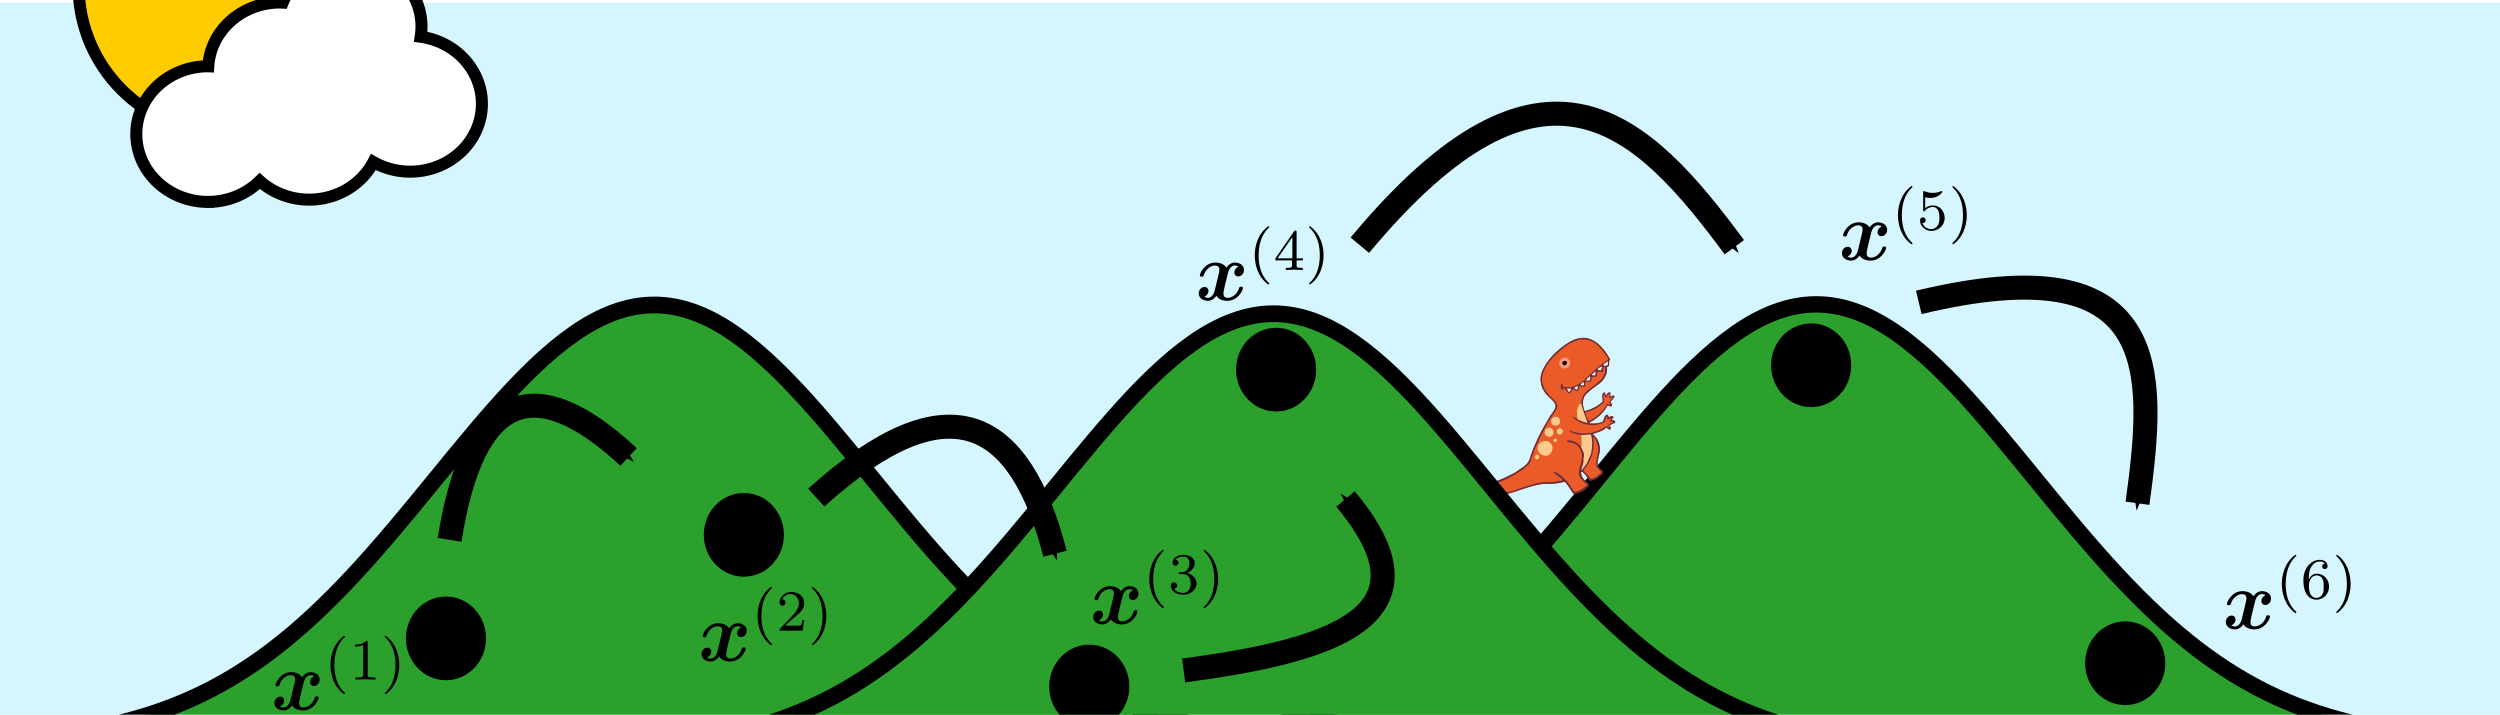 <?xml version="1.0" encoding="UTF-8" standalone="no"?>
<!-- Created with Inkscape (http://www.inkscape.org/) -->

<svg
   id="svg5"
   version="1.1"
   viewBox="0 0 311.926 89.166"
   height="89.166mm"
   width="311.926mm"
   sodipodi:docname="mcmc.svg"
   inkscape:version="1.1.2 (0a00cf5339, 2022-02-04)"
   inkscape:export-filename="/home/hylke/workspace/deep-topic-modelling/figures/mcmc.png"
   inkscape:export-xdpi="96"
   inkscape:export-ydpi="96"
   xmlns:inkscape="http://www.inkscape.org/namespaces/inkscape"
   xmlns:sodipodi="http://sodipodi.sourceforge.net/DTD/sodipodi-0.dtd"
   xmlns:xlink="http://www.w3.org/1999/xlink"
   xmlns="http://www.w3.org/2000/svg"
   xmlns:svg="http://www.w3.org/2000/svg">
  <sodipodi:namedview
     id="namedview7"
     pagecolor="#ffffff"
     bordercolor="#666666"
     borderopacity="1.0"
     inkscape:pageshadow="2"
     inkscape:pageopacity="0.0"
     inkscape:pagecheckerboard="0"
     inkscape:document-units="mm"
     showgrid="false"
     inkscape:zoom="1.7234835"
     inkscape:cx="931.8337"
     inkscape:cy="161.30123"
     inkscape:window-width="1920"
     inkscape:window-height="1051"
     inkscape:window-x="0"
     inkscape:window-y="0"
     inkscape:window-maximized="1"
     inkscape:current-layer="layer1"
     fit-margin-top="0"
     fit-margin-left="0"
     fit-margin-right="0"
     fit-margin-bottom="0" />
  <defs
     id="defs2">
    <marker
       style="overflow:visible"
       id="marker37156"
       refX="0"
       refY="0"
       orient="auto"
       inkscape:stockid="Arrow1Send"
       inkscape:isstock="true">
      <path
         transform="matrix(-0.2,0,0,-0.2,-1.2,0)"
         style="fill:context-stroke;fill-rule:evenodd;stroke:context-stroke;stroke-width:1pt"
         d="M 0,0 5,-5 -12.5,0 5,5 Z"
         id="path37154" />
    </marker>
    <marker
       style="overflow:visible"
       id="Arrow2Lend"
       refX="0"
       refY="0"
       orient="auto"
       inkscape:stockid="Arrow2Lend"
       inkscape:isstock="true">
      <path
         transform="matrix(-1.1,0,0,-1.1,-1.1,0)"
         d="M 8.719,4.034 -2.207,0.016 8.719,-4.002 c -1.745,2.372 -1.735,5.617 -6e-7,8.035 z"
         style="fill:context-stroke;fill-rule:evenodd;stroke:context-stroke;stroke-width:0.625;stroke-linejoin:round"
         id="path36803" />
    </marker>
    <marker
       style="overflow:visible"
       id="Arrow1Send"
       refX="0"
       refY="0"
       orient="auto"
       inkscape:stockid="Arrow1Send"
       inkscape:isstock="true">
      <path
         transform="matrix(-0.2,0,0,-0.2,-1.2,0)"
         style="fill:context-stroke;fill-rule:evenodd;stroke:context-stroke;stroke-width:1pt"
         d="M 0,0 5,-5 -12.5,0 5,5 Z"
         id="path36797" />
    </marker>
    <marker
       style="overflow:visible"
       id="Arrow1Mend"
       refX="0"
       refY="0"
       orient="auto"
       inkscape:stockid="Arrow1Mend"
       inkscape:isstock="true">
      <path
         transform="matrix(-0.4,0,0,-0.4,-4,0)"
         style="fill:context-stroke;fill-rule:evenodd;stroke:context-stroke;stroke-width:1pt"
         d="M 0,0 5,-5 -12.5,0 5,5 Z"
         id="path36791" />
    </marker>
    <marker
       style="overflow:visible"
       id="Arrow1Lend"
       refX="0"
       refY="0"
       orient="auto"
       inkscape:stockid="Arrow1Lend"
       inkscape:isstock="true">
      <path
         transform="matrix(-0.8,0,0,-0.8,-10,0)"
         style="fill:context-stroke;fill-rule:evenodd;stroke:context-stroke;stroke-width:1pt"
         d="M 0,0 5,-5 -12.5,0 5,5 Z"
         id="path36785" />
    </marker>
    <mask
       maskUnits="userSpaceOnUse"
       id="mask3088">
      <path
         id="path3090"
         style="fill:#5f8dd3;stroke:#000000;stroke-width:2.857;stop-color:#000000"
         d="m 100.55,301.797 c 15.201,41.742 27.338,78.323 -1.386,83.986 C 70.441,391.445 11.222,348.21 -3.978,306.468 -19.179,264.726 17.332,245.167 44.117,234.622 c 27.241,-10.724 41.232,25.433 56.433,67.174 z"
         sodipodi:nodetypes="sssss" />
    </mask>
    <mask
       maskUnits="userSpaceOnUse"
       id="mask3088-6">
      <path
         id="path3090-0"
         style="fill:#5f8dd3;stroke:#000000;stroke-width:2.857;stop-color:#000000"
         d="m 100.55,301.797 c 15.201,41.742 27.338,78.323 -1.386,83.986 C 70.441,391.445 11.222,348.21 -3.978,306.468 -19.179,264.726 17.332,245.167 44.117,234.622 c 27.241,-10.724 41.232,25.433 56.433,67.174 z"
         sodipodi:nodetypes="sssss" />
    </mask>
    <mask
       maskUnits="userSpaceOnUse"
       id="mask3088-6-2">
      <path
         id="path3090-0-6"
         style="fill:#5f8dd3;stroke:#000000;stroke-width:2.857;stop-color:#000000"
         d="m 100.55,301.797 c 15.201,41.742 27.338,78.323 -1.386,83.986 C 70.441,391.445 11.222,348.21 -3.978,306.468 -19.179,264.726 17.332,245.167 44.117,234.622 c 27.241,-10.724 41.232,25.433 56.433,67.174 z"
         sodipodi:nodetypes="sssss" />
    </mask>
    <mask
       maskUnits="userSpaceOnUse"
       id="mask3088-6-7">
      <path
         id="path3090-0-9"
         style="fill:#5f8dd3;stroke:#000000;stroke-width:2.857;stop-color:#000000"
         d="m 100.55,301.797 c 15.201,41.742 27.338,78.323 -1.386,83.986 C 70.441,391.445 11.222,348.21 -3.978,306.468 -19.179,264.726 17.332,245.167 44.117,234.622 c 27.241,-10.724 41.232,25.433 56.433,67.174 z"
         sodipodi:nodetypes="sssss" />
    </mask>
    <mask
       maskUnits="userSpaceOnUse"
       id="mask3088-6-23">
      <path
         id="path3090-0-7"
         style="fill:#5f8dd3;stroke:#000000;stroke-width:2.857;stop-color:#000000"
         d="m 100.55,301.797 c 15.201,41.742 27.338,78.323 -1.386,83.986 C 70.441,391.445 11.222,348.21 -3.978,306.468 -19.179,264.726 17.332,245.167 44.117,234.622 c 27.241,-10.724 41.232,25.433 56.433,67.174 z"
         sodipodi:nodetypes="sssss" />
    </mask>
    <g
       id="g195">
      <symbol
         overflow="visible"
         id="symbol4547">
        <path
           style="stroke:none"
           d=""
           id="path9426" />
      </symbol>
      <symbol
         overflow="visible"
         id="symbol9473">
        <path
           style="stroke:none"
           d="M 3.328,-3.016 C 3.391,-3.266 3.625,-4.188 4.312,-4.188 c 0.047,0 0.297,0 0.5,0.125 C 4.531,-4 4.344,-3.766 4.344,-3.516 c 0,0.156 0.109,0.344 0.375,0.344 0.219,0 0.531,-0.172 0.531,-0.578 0,-0.516 -0.578,-0.656 -0.922,-0.656 -0.578,0 -0.922,0.531 -1.047,0.75 -0.25,-0.656 -0.781,-0.75 -1.078,-0.75 -1.031,0 -1.609,1.281 -1.609,1.531 0,0.109 0.109,0.109 0.125,0.109 0.078,0 0.109,-0.031 0.125,-0.109 0.344,-1.062 1,-1.312 1.344,-1.312 0.188,0 0.531,0.094 0.531,0.672 0,0.312 -0.172,0.969 -0.531,2.375 -0.156,0.609 -0.516,1.031 -0.953,1.031 -0.062,0 -0.281,0 -0.5,-0.125 0.25,-0.062 0.469,-0.266 0.469,-0.547 0,-0.266 -0.219,-0.344 -0.359,-0.344 -0.312,0 -0.547,0.25 -0.547,0.578 0,0.453 0.484,0.656 0.922,0.656 0.672,0 1.031,-0.703 1.047,-0.75 0.125,0.359 0.484,0.75 1.078,0.75 1.031,0 1.594,-1.281 1.594,-1.531 0,-0.109 -0.078,-0.109 -0.109,-0.109 -0.094,0 -0.109,0.047 -0.141,0.109 -0.328,1.078 -1,1.312 -1.312,1.312 -0.391,0 -0.547,-0.312 -0.547,-0.656 0,-0.219 0.047,-0.438 0.156,-0.875 z m 0,0"
           id="path30" />
      </symbol>
      <symbol
         overflow="visible"
         id="symbol8235">
        <path
           style="stroke:none"
           d=""
           id="path616" />
      </symbol>
      <symbol
         overflow="visible"
         id="symbol9310">
        <path
           style="stroke:none"
           d="m 2.328,-4.438 c 0,-0.188 0,-0.188 -0.203,-0.188 -0.453,0.438 -1.078,0.438 -1.359,0.438 v 0.25 c 0.156,0 0.625,0 1,-0.188 v 3.547 c 0,0.234 0,0.328 -0.688,0.328 H 0.812 V 0 c 0.125,0 0.984,-0.031 1.234,-0.031 0.219,0 1.094,0.031 1.25,0.031 V -0.25 H 3.031 c -0.703,0 -0.703,-0.094 -0.703,-0.328 z m 0,0"
           id="path1111" />
      </symbol>
    </g>
    <g
       id="g1938">
      <symbol
         overflow="visible"
         id="symbol500">
        <path
           style="stroke:none"
           d=""
           id="path9720" />
      </symbol>
      <symbol
         overflow="visible"
         id="symbol7812">
        <path
           style="stroke:none"
           d="M 3.328,-3.016 C 3.391,-3.266 3.625,-4.188 4.312,-4.188 c 0.047,0 0.297,0 0.5,0.125 C 4.531,-4 4.344,-3.766 4.344,-3.516 c 0,0.156 0.109,0.344 0.375,0.344 0.219,0 0.531,-0.172 0.531,-0.578 0,-0.516 -0.578,-0.656 -0.922,-0.656 -0.578,0 -0.922,0.531 -1.047,0.75 -0.25,-0.656 -0.781,-0.75 -1.078,-0.75 -1.031,0 -1.609,1.281 -1.609,1.531 0,0.109 0.109,0.109 0.125,0.109 0.078,0 0.109,-0.031 0.125,-0.109 0.344,-1.062 1,-1.312 1.344,-1.312 0.188,0 0.531,0.094 0.531,0.672 0,0.312 -0.172,0.969 -0.531,2.375 -0.156,0.609 -0.516,1.031 -0.953,1.031 -0.062,0 -0.281,0 -0.5,-0.125 0.25,-0.062 0.469,-0.266 0.469,-0.547 0,-0.266 -0.219,-0.344 -0.359,-0.344 -0.312,0 -0.547,0.25 -0.547,0.578 0,0.453 0.484,0.656 0.922,0.656 0.672,0 1.031,-0.703 1.047,-0.75 0.125,0.359 0.484,0.75 1.078,0.75 1.031,0 1.594,-1.281 1.594,-1.531 0,-0.109 -0.078,-0.109 -0.109,-0.109 -0.094,0 -0.109,0.047 -0.141,0.109 -0.328,1.078 -1,1.312 -1.312,1.312 -0.391,0 -0.547,-0.312 -0.547,-0.656 0,-0.219 0.047,-0.438 0.156,-0.875 z m 0,0"
           id="path8760" />
      </symbol>
      <symbol
         overflow="visible"
         id="symbol7598">
        <path
           style="stroke:none"
           d=""
           id="path4734" />
      </symbol>
      <symbol
         overflow="visible"
         id="symbol1304">
        <path
           style="stroke:none"
           d="M 2.469,-5.219 C 1.156,-4.297 0.797,-2.812 0.797,-1.75 c 0,0.984 0.297,2.516 1.672,3.484 0.062,0 0.141,0 0.141,-0.078 0,-0.047 -0.016,-0.062 -0.062,-0.109 C 1.609,0.703 1.281,-0.469 1.281,-1.734 1.281,-3.625 2,-4.547 2.562,-5.062 2.594,-5.094 2.609,-5.109 2.609,-5.141 2.609,-5.219 2.531,-5.219 2.469,-5.219 Z m 0,0"
           id="path9328" />
      </symbol>
      <symbol
         overflow="visible"
         id="symbol8353">
        <path
           style="stroke:none"
           d="m 2.328,-4.438 c 0,-0.188 0,-0.188 -0.203,-0.188 -0.453,0.438 -1.078,0.438 -1.359,0.438 v 0.25 c 0.156,0 0.625,0 1,-0.188 v 3.547 c 0,0.234 0,0.328 -0.688,0.328 H 0.812 V 0 c 0.125,0 0.984,-0.031 1.234,-0.031 0.219,0 1.094,0.031 1.25,0.031 V -0.25 H 3.031 c -0.703,0 -0.703,-0.094 -0.703,-0.328 z m 0,0"
           id="path5825" />
      </symbol>
      <symbol
         overflow="visible"
         id="symbol5370">
        <path
           style="stroke:none"
           d="m 0.625,-5.219 c -0.047,0 -0.125,0 -0.125,0.078 0,0.031 0.016,0.047 0.062,0.109 0.594,0.547 1.266,1.484 1.266,3.281 0,1.453 -0.453,2.562 -1.203,3.234 -0.125,0.125 -0.125,0.125 -0.125,0.172 0,0.031 0.016,0.078 0.078,0.078 0.094,0 0.75,-0.453 1.219,-1.328 0.297,-0.578 0.5,-1.328 0.5,-2.141 C 2.297,-2.719 2,-4.25 0.625,-5.219 Z m 0,0"
           id="path9950" />
      </symbol>
    </g>
    <g
       id="g1289">
      <symbol
         overflow="visible"
         id="symbol6328">
        <path
           style="stroke:none"
           d=""
           id="path3867" />
      </symbol>
      <symbol
         overflow="visible"
         id="symbol6342">
        <path
           style="stroke:none"
           d="m 5.344,-4 c -0.359,0.109 -0.531,0.438 -0.531,0.688 0,0.219 0.156,0.469 0.484,0.469 0.359,0 0.719,-0.297 0.719,-0.781 C 6.016,-4.156 5.5,-4.5 4.891,-4.5 4.312,-4.5 3.953,-4.078 3.812,-3.891 3.562,-4.312 3.016,-4.5 2.438,-4.5 c -1.25,0 -1.922,1.219 -1.922,1.547 0,0.141 0.141,0.141 0.234,0.141 0.125,0 0.188,0 0.234,-0.125 0.281,-0.906 1,-1.203 1.406,-1.203 0.375,0 0.562,0.172 0.562,0.484 0,0.203 -0.141,0.75 -0.234,1.109 L 2.375,-1.188 c -0.141,0.609 -0.5,0.906 -0.844,0.906 -0.047,0 -0.281,0 -0.469,-0.141 0.359,-0.109 0.531,-0.453 0.531,-0.688 0,-0.219 -0.172,-0.469 -0.5,-0.469 -0.344,0 -0.719,0.297 -0.719,0.781 0,0.531 0.531,0.875 1.141,0.875 0.562,0 0.938,-0.422 1.062,-0.609 0.25,0.422 0.812,0.609 1.375,0.609 1.266,0 1.938,-1.219 1.938,-1.547 0,-0.141 -0.156,-0.141 -0.234,-0.141 -0.125,0 -0.188,0 -0.234,0.125 -0.281,0.906 -1,1.203 -1.422,1.203 -0.375,0 -0.547,-0.172 -0.547,-0.5 0,-0.203 0.125,-0.734 0.219,-1.109 0.062,-0.25 0.297,-1.188 0.344,-1.344 0.156,-0.609 0.5,-0.906 0.844,-0.906 0.062,0 0.281,0 0.484,0.141 z m 0,0"
           id="path7690" />
      </symbol>
      <symbol
         overflow="visible"
         id="symbol6518">
        <path
           style="stroke:none"
           d=""
           id="path6394" />
      </symbol>
      <symbol
         overflow="visible"
         id="symbol1284">
        <path
           style="stroke:none"
           d="M 2.469,-5.219 C 1.156,-4.297 0.797,-2.812 0.797,-1.75 c 0,0.984 0.297,2.516 1.672,3.484 0.062,0 0.141,0 0.141,-0.078 0,-0.047 -0.016,-0.062 -0.062,-0.109 C 1.609,0.703 1.281,-0.469 1.281,-1.734 1.281,-3.625 2,-4.547 2.562,-5.062 2.594,-5.094 2.609,-5.109 2.609,-5.141 2.609,-5.219 2.531,-5.219 2.469,-5.219 Z m 0,0"
           id="path9932" />
      </symbol>
      <symbol
         overflow="visible"
         id="symbol9600">
        <path
           style="stroke:none"
           d="m 2.328,-4.438 c 0,-0.188 0,-0.188 -0.203,-0.188 -0.453,0.438 -1.078,0.438 -1.359,0.438 v 0.25 c 0.156,0 0.625,0 1,-0.188 v 3.547 c 0,0.234 0,0.328 -0.688,0.328 H 0.812 V 0 c 0.125,0 0.984,-0.031 1.234,-0.031 0.219,0 1.094,0.031 1.25,0.031 V -0.25 H 3.031 c -0.703,0 -0.703,-0.094 -0.703,-0.328 z m 0,0"
           id="path2785" />
      </symbol>
      <symbol
         overflow="visible"
         id="symbol7675">
        <path
           style="stroke:none"
           d="m 0.625,-5.219 c -0.047,0 -0.125,0 -0.125,0.078 0,0.031 0.016,0.047 0.062,0.109 0.594,0.547 1.266,1.484 1.266,3.281 0,1.453 -0.453,2.562 -1.203,3.234 -0.125,0.125 -0.125,0.125 -0.125,0.172 0,0.031 0.016,0.078 0.078,0.078 0.094,0 0.75,-0.453 1.219,-1.328 0.297,-0.578 0.5,-1.328 0.5,-2.141 C 2.297,-2.719 2,-4.25 0.625,-5.219 Z m 0,0"
           id="path7831" />
      </symbol>
    </g>
    <g
       id="g9121">
      <symbol
         overflow="visible"
         id="symbol5929">
        <path
           style="stroke:none"
           d=""
           id="path9532" />
      </symbol>
      <symbol
         overflow="visible"
         id="symbol3766">
        <path
           style="stroke:none"
           d="m 5.344,-4 c -0.359,0.109 -0.531,0.438 -0.531,0.688 0,0.219 0.156,0.469 0.484,0.469 0.359,0 0.719,-0.297 0.719,-0.781 C 6.016,-4.156 5.5,-4.5 4.891,-4.5 4.312,-4.5 3.953,-4.078 3.812,-3.891 3.562,-4.312 3.016,-4.5 2.438,-4.5 c -1.25,0 -1.922,1.219 -1.922,1.547 0,0.141 0.141,0.141 0.234,0.141 0.125,0 0.188,0 0.234,-0.125 0.281,-0.906 1,-1.203 1.406,-1.203 0.375,0 0.562,0.172 0.562,0.484 0,0.203 -0.141,0.75 -0.234,1.109 L 2.375,-1.188 c -0.141,0.609 -0.5,0.906 -0.844,0.906 -0.047,0 -0.281,0 -0.469,-0.141 0.359,-0.109 0.531,-0.453 0.531,-0.688 0,-0.219 -0.172,-0.469 -0.5,-0.469 -0.344,0 -0.719,0.297 -0.719,0.781 0,0.531 0.531,0.875 1.141,0.875 0.562,0 0.938,-0.422 1.062,-0.609 0.25,0.422 0.812,0.609 1.375,0.609 1.266,0 1.938,-1.219 1.938,-1.547 0,-0.141 -0.156,-0.141 -0.234,-0.141 -0.125,0 -0.188,0 -0.234,0.125 -0.281,0.906 -1,1.203 -1.422,1.203 -0.375,0 -0.547,-0.172 -0.547,-0.5 0,-0.203 0.125,-0.734 0.219,-1.109 0.062,-0.25 0.297,-1.188 0.344,-1.344 0.156,-0.609 0.5,-0.906 0.844,-0.906 0.062,0 0.281,0 0.484,0.141 z m 0,0"
           id="path1457" />
      </symbol>
      <symbol
         overflow="visible"
         id="symbol6925">
        <path
           style="stroke:none"
           d=""
           id="path7968" />
      </symbol>
      <symbol
         overflow="visible"
         id="symbol566">
        <path
           style="stroke:none"
           d="M 2.469,-5.219 C 1.156,-4.297 0.797,-2.812 0.797,-1.75 c 0,0.984 0.297,2.516 1.672,3.484 0.062,0 0.141,0 0.141,-0.078 0,-0.047 -0.016,-0.062 -0.062,-0.109 C 1.609,0.703 1.281,-0.469 1.281,-1.734 1.281,-3.625 2,-4.547 2.562,-5.062 2.594,-5.094 2.609,-5.109 2.609,-5.141 2.609,-5.219 2.531,-5.219 2.469,-5.219 Z m 0,0"
           id="path4664" />
      </symbol>
      <symbol
         overflow="visible"
         id="symbol7937">
        <path
           style="stroke:none"
           d="M 3.516,-1.266 H 3.281 c -0.016,0.156 -0.094,0.562 -0.188,0.625 C 3.047,-0.594 2.516,-0.594 2.406,-0.594 H 1.125 c 0.734,-0.641 0.984,-0.844 1.391,-1.172 0.516,-0.406 1,-0.844 1,-1.5 0,-0.844 -0.734,-1.359 -1.625,-1.359 -0.859,0 -1.453,0.609 -1.453,1.25 0,0.344 0.297,0.391 0.375,0.391 0.156,0 0.359,-0.125 0.359,-0.375 0,-0.125 -0.047,-0.375 -0.406,-0.375 C 0.984,-4.219 1.453,-4.375 1.781,-4.375 c 0.703,0 1.062,0.547 1.062,1.109 0,0.609 -0.438,1.078 -0.656,1.328 L 0.516,-0.266 C 0.438,-0.203 0.438,-0.188 0.438,0 h 2.875 z m 0,0"
           id="path4480" />
      </symbol>
      <symbol
         overflow="visible"
         id="symbol3387">
        <path
           style="stroke:none"
           d="m 0.625,-5.219 c -0.047,0 -0.125,0 -0.125,0.078 0,0.031 0.016,0.047 0.062,0.109 0.594,0.547 1.266,1.484 1.266,3.281 0,1.453 -0.453,2.562 -1.203,3.234 -0.125,0.125 -0.125,0.125 -0.125,0.172 0,0.031 0.016,0.078 0.078,0.078 0.094,0 0.75,-0.453 1.219,-1.328 0.297,-0.578 0.5,-1.328 0.5,-2.141 C 2.297,-2.719 2,-4.25 0.625,-5.219 Z m 0,0"
           id="path6509" />
      </symbol>
    </g>
    <g
       id="g419">
      <symbol
         overflow="visible"
         id="symbol1427">
        <path
           style="stroke:none"
           d=""
           id="path8587" />
      </symbol>
      <symbol
         overflow="visible"
         id="symbol5395">
        <path
           style="stroke:none"
           d="m 5.344,-4 c -0.359,0.109 -0.531,0.438 -0.531,0.688 0,0.219 0.156,0.469 0.484,0.469 0.359,0 0.719,-0.297 0.719,-0.781 C 6.016,-4.156 5.5,-4.5 4.891,-4.5 4.312,-4.5 3.953,-4.078 3.812,-3.891 3.562,-4.312 3.016,-4.5 2.438,-4.5 c -1.25,0 -1.922,1.219 -1.922,1.547 0,0.141 0.141,0.141 0.234,0.141 0.125,0 0.188,0 0.234,-0.125 0.281,-0.906 1,-1.203 1.406,-1.203 0.375,0 0.562,0.172 0.562,0.484 0,0.203 -0.141,0.75 -0.234,1.109 L 2.375,-1.188 c -0.141,0.609 -0.5,0.906 -0.844,0.906 -0.047,0 -0.281,0 -0.469,-0.141 0.359,-0.109 0.531,-0.453 0.531,-0.688 0,-0.219 -0.172,-0.469 -0.5,-0.469 -0.344,0 -0.719,0.297 -0.719,0.781 0,0.531 0.531,0.875 1.141,0.875 0.562,0 0.938,-0.422 1.062,-0.609 0.25,0.422 0.812,0.609 1.375,0.609 1.266,0 1.938,-1.219 1.938,-1.547 0,-0.141 -0.156,-0.141 -0.234,-0.141 -0.125,0 -0.188,0 -0.234,0.125 -0.281,0.906 -1,1.203 -1.422,1.203 -0.375,0 -0.547,-0.172 -0.547,-0.5 0,-0.203 0.125,-0.734 0.219,-1.109 0.062,-0.25 0.297,-1.188 0.344,-1.344 0.156,-0.609 0.5,-0.906 0.844,-0.906 0.062,0 0.281,0 0.484,0.141 z m 0,0"
           id="path3963" />
      </symbol>
      <symbol
         overflow="visible"
         id="symbol1744">
        <path
           style="stroke:none"
           d=""
           id="path381" />
      </symbol>
      <symbol
         overflow="visible"
         id="symbol3792">
        <path
           style="stroke:none"
           d="M 2.469,-5.219 C 1.156,-4.297 0.797,-2.812 0.797,-1.75 c 0,0.984 0.297,2.516 1.672,3.484 0.062,0 0.141,0 0.141,-0.078 0,-0.047 -0.016,-0.062 -0.062,-0.109 C 1.609,0.703 1.281,-0.469 1.281,-1.734 1.281,-3.625 2,-4.547 2.562,-5.062 2.594,-5.094 2.609,-5.109 2.609,-5.141 2.609,-5.219 2.531,-5.219 2.469,-5.219 Z m 0,0"
           id="path3545" />
      </symbol>
      <symbol
         overflow="visible"
         id="symbol5433">
        <path
           style="stroke:none"
           d="m 1.906,-2.328 c 0.547,0 0.938,0.375 0.938,1.125 0,0.859 -0.516,1.125 -0.906,1.125 -0.281,0 -0.906,-0.078 -1.188,-0.5 0.328,0 0.406,-0.234 0.406,-0.391 0,-0.219 -0.172,-0.375 -0.391,-0.375 -0.188,0 -0.391,0.125 -0.391,0.406 0,0.656 0.719,1.078 1.562,1.078 0.969,0 1.641,-0.656 1.641,-1.344 0,-0.547 -0.438,-1.094 -1.203,-1.25 0.719,-0.266 0.984,-0.781 0.984,-1.219 0,-0.547 -0.625,-0.953 -1.406,-0.953 -0.766,0 -1.359,0.375 -1.359,0.938 0,0.234 0.156,0.359 0.359,0.359 0.219,0 0.359,-0.156 0.359,-0.344 0,-0.203 -0.141,-0.359 -0.359,-0.375 0.25,-0.297 0.719,-0.375 0.984,-0.375 0.312,0 0.75,0.156 0.75,0.75 0,0.297 -0.094,0.625 -0.281,0.828 -0.219,0.266 -0.422,0.281 -0.766,0.312 -0.172,0.016 -0.188,0.016 -0.219,0.016 -0.016,0 -0.078,0.016 -0.078,0.094 0,0.094 0.062,0.094 0.188,0.094 z m 0,0"
           id="path5074" />
      </symbol>
      <symbol
         overflow="visible"
         id="symbol6017">
        <path
           style="stroke:none"
           d="m 0.625,-5.219 c -0.047,0 -0.125,0 -0.125,0.078 0,0.031 0.016,0.047 0.062,0.109 0.594,0.547 1.266,1.484 1.266,3.281 0,1.453 -0.453,2.562 -1.203,3.234 -0.125,0.125 -0.125,0.125 -0.125,0.172 0,0.031 0.016,0.078 0.078,0.078 0.094,0 0.75,-0.453 1.219,-1.328 0.297,-0.578 0.5,-1.328 0.5,-2.141 C 2.297,-2.719 2,-4.25 0.625,-5.219 Z m 0,0"
           id="path805" />
      </symbol>
    </g>
    <g
       id="g7661">
      <symbol
         overflow="visible"
         id="symbol9404">
        <path
           style="stroke:none"
           d=""
           id="path1176" />
      </symbol>
      <symbol
         overflow="visible"
         id="symbol2639">
        <path
           style="stroke:none"
           d="m 5.344,-4 c -0.359,0.109 -0.531,0.438 -0.531,0.688 0,0.219 0.156,0.469 0.484,0.469 0.359,0 0.719,-0.297 0.719,-0.781 C 6.016,-4.156 5.5,-4.5 4.891,-4.5 4.312,-4.5 3.953,-4.078 3.812,-3.891 3.562,-4.312 3.016,-4.5 2.438,-4.5 c -1.25,0 -1.922,1.219 -1.922,1.547 0,0.141 0.141,0.141 0.234,0.141 0.125,0 0.188,0 0.234,-0.125 0.281,-0.906 1,-1.203 1.406,-1.203 0.375,0 0.562,0.172 0.562,0.484 0,0.203 -0.141,0.75 -0.234,1.109 L 2.375,-1.188 c -0.141,0.609 -0.5,0.906 -0.844,0.906 -0.047,0 -0.281,0 -0.469,-0.141 0.359,-0.109 0.531,-0.453 0.531,-0.688 0,-0.219 -0.172,-0.469 -0.5,-0.469 -0.344,0 -0.719,0.297 -0.719,0.781 0,0.531 0.531,0.875 1.141,0.875 0.562,0 0.938,-0.422 1.062,-0.609 0.25,0.422 0.812,0.609 1.375,0.609 1.266,0 1.938,-1.219 1.938,-1.547 0,-0.141 -0.156,-0.141 -0.234,-0.141 -0.125,0 -0.188,0 -0.234,0.125 -0.281,0.906 -1,1.203 -1.422,1.203 -0.375,0 -0.547,-0.172 -0.547,-0.5 0,-0.203 0.125,-0.734 0.219,-1.109 0.062,-0.25 0.297,-1.188 0.344,-1.344 0.156,-0.609 0.5,-0.906 0.844,-0.906 0.062,0 0.281,0 0.484,0.141 z m 0,0"
           id="path798" />
      </symbol>
      <symbol
         overflow="visible"
         id="symbol3163">
        <path
           style="stroke:none"
           d=""
           id="path767" />
      </symbol>
      <symbol
         overflow="visible"
         id="symbol351">
        <path
           style="stroke:none"
           d="M 2.469,-5.219 C 1.156,-4.297 0.797,-2.812 0.797,-1.75 c 0,0.984 0.297,2.516 1.672,3.484 0.062,0 0.141,0 0.141,-0.078 0,-0.047 -0.016,-0.062 -0.062,-0.109 C 1.609,0.703 1.281,-0.469 1.281,-1.734 1.281,-3.625 2,-4.547 2.562,-5.062 2.594,-5.094 2.609,-5.109 2.609,-5.141 2.609,-5.219 2.531,-5.219 2.469,-5.219 Z m 0,0"
           id="path830" />
      </symbol>
      <symbol
         overflow="visible"
         id="symbol9763">
        <path
           style="stroke:none"
           d="m 3.688,-1.141 v -0.25 H 2.906 V -4.5 c 0,-0.141 0,-0.203 -0.141,-0.203 -0.094,0 -0.125,0 -0.188,0.109 l -2.312,3.203 v 0.25 h 2.062 v 0.562 c 0,0.25 0,0.328 -0.578,0.328 H 1.562 V 0 C 1.922,-0.016 2.359,-0.031 2.609,-0.031 2.875,-0.031 3.312,-0.016 3.672,0 v -0.25 h -0.188 C 2.906,-0.25 2.906,-0.328 2.906,-0.578 v -0.562 z M 2.375,-3.938 v 2.547 H 0.531 Z m 0,0"
           id="path5738" />
      </symbol>
      <symbol
         overflow="visible"
         id="symbol4417">
        <path
           style="stroke:none"
           d="m 0.625,-5.219 c -0.047,0 -0.125,0 -0.125,0.078 0,0.031 0.016,0.047 0.062,0.109 0.594,0.547 1.266,1.484 1.266,3.281 0,1.453 -0.453,2.562 -1.203,3.234 -0.125,0.125 -0.125,0.125 -0.125,0.172 0,0.031 0.016,0.078 0.078,0.078 0.094,0 0.75,-0.453 1.219,-1.328 0.297,-0.578 0.5,-1.328 0.5,-2.141 C 2.297,-2.719 2,-4.25 0.625,-5.219 Z m 0,0"
           id="path7000" />
      </symbol>
    </g>
    <g
       id="g363">
      <symbol
         overflow="visible"
         id="symbol7526">
        <path
           style="stroke:none"
           d=""
           id="path1462" />
      </symbol>
      <symbol
         overflow="visible"
         id="symbol5209">
        <path
           style="stroke:none"
           d="m 5.344,-4 c -0.359,0.109 -0.531,0.438 -0.531,0.688 0,0.219 0.156,0.469 0.484,0.469 0.359,0 0.719,-0.297 0.719,-0.781 C 6.016,-4.156 5.5,-4.5 4.891,-4.5 4.312,-4.5 3.953,-4.078 3.812,-3.891 3.562,-4.312 3.016,-4.5 2.438,-4.5 c -1.25,0 -1.922,1.219 -1.922,1.547 0,0.141 0.141,0.141 0.234,0.141 0.125,0 0.188,0 0.234,-0.125 0.281,-0.906 1,-1.203 1.406,-1.203 0.375,0 0.562,0.172 0.562,0.484 0,0.203 -0.141,0.75 -0.234,1.109 L 2.375,-1.188 c -0.141,0.609 -0.5,0.906 -0.844,0.906 -0.047,0 -0.281,0 -0.469,-0.141 0.359,-0.109 0.531,-0.453 0.531,-0.688 0,-0.219 -0.172,-0.469 -0.5,-0.469 -0.344,0 -0.719,0.297 -0.719,0.781 0,0.531 0.531,0.875 1.141,0.875 0.562,0 0.938,-0.422 1.062,-0.609 0.25,0.422 0.812,0.609 1.375,0.609 1.266,0 1.938,-1.219 1.938,-1.547 0,-0.141 -0.156,-0.141 -0.234,-0.141 -0.125,0 -0.188,0 -0.234,0.125 -0.281,0.906 -1,1.203 -1.422,1.203 -0.375,0 -0.547,-0.172 -0.547,-0.5 0,-0.203 0.125,-0.734 0.219,-1.109 0.062,-0.25 0.297,-1.188 0.344,-1.344 0.156,-0.609 0.5,-0.906 0.844,-0.906 0.062,0 0.281,0 0.484,0.141 z m 0,0"
           id="path9446" />
      </symbol>
      <symbol
         overflow="visible"
         id="symbol355">
        <path
           style="stroke:none"
           d=""
           id="path3770" />
      </symbol>
      <symbol
         overflow="visible"
         id="symbol6470">
        <path
           style="stroke:none"
           d="M 2.469,-5.219 C 1.156,-4.297 0.797,-2.812 0.797,-1.75 c 0,0.984 0.297,2.516 1.672,3.484 0.062,0 0.141,0 0.141,-0.078 0,-0.047 -0.016,-0.062 -0.062,-0.109 C 1.609,0.703 1.281,-0.469 1.281,-1.734 1.281,-3.625 2,-4.547 2.562,-5.062 2.594,-5.094 2.609,-5.109 2.609,-5.141 2.609,-5.219 2.531,-5.219 2.469,-5.219 Z m 0,0"
           id="path357" />
      </symbol>
      <symbol
         overflow="visible"
         id="symbol1746">
        <path
           style="stroke:none"
           d="m 1.078,-3.891 c 0.359,0.094 0.562,0.094 0.672,0.094 0.922,0 1.469,-0.625 1.469,-0.734 0,-0.078 -0.047,-0.094 -0.078,-0.094 -0.016,0 -0.031,0 -0.062,0.016 -0.172,0.062 -0.531,0.203 -1.047,0.203 -0.203,0 -0.562,-0.016 -1.016,-0.188 C 0.938,-4.625 0.922,-4.625 0.922,-4.625 c -0.094,0 -0.094,0.078 -0.094,0.188 v 2.047 c 0,0.125 0,0.203 0.109,0.203 0.062,0 0.078,0 0.141,-0.094 0.297,-0.375 0.734,-0.438 0.969,-0.438 0.422,0 0.609,0.328 0.641,0.391 0.125,0.234 0.172,0.5 0.172,0.906 0,0.203 0,0.609 -0.219,0.922 -0.172,0.25 -0.469,0.422 -0.812,0.422 -0.453,0 -0.922,-0.25 -1.094,-0.719 0.266,0.016 0.406,-0.156 0.406,-0.344 0,-0.297 -0.266,-0.344 -0.359,-0.344 0,0 -0.344,0 -0.344,0.375 0,0.625 0.578,1.25 1.406,1.25 0.891,0 1.672,-0.656 1.672,-1.547 0,-0.781 -0.594,-1.5 -1.453,-1.5 -0.312,0 -0.672,0.062 -0.984,0.328 z m 0,0"
           id="path500" />
      </symbol>
      <symbol
         overflow="visible"
         id="symbol6916">
        <path
           style="stroke:none"
           d="m 0.625,-5.219 c -0.047,0 -0.125,0 -0.125,0.078 0,0.031 0.016,0.047 0.062,0.109 0.594,0.547 1.266,1.484 1.266,3.281 0,1.453 -0.453,2.562 -1.203,3.234 -0.125,0.125 -0.125,0.125 -0.125,0.172 0,0.031 0.016,0.078 0.078,0.078 0.094,0 0.75,-0.453 1.219,-1.328 0.297,-0.578 0.5,-1.328 0.5,-2.141 C 2.297,-2.719 2,-4.25 0.625,-5.219 Z m 0,0"
           id="path3695" />
      </symbol>
    </g>
    <g
       id="g2393">
      <symbol
         overflow="visible"
         id="symbol5585">
        <path
           style="stroke:none"
           d=""
           id="path3784" />
      </symbol>
      <symbol
         overflow="visible"
         id="symbol3036">
        <path
           style="stroke:none"
           d="m 5.344,-4 c -0.359,0.109 -0.531,0.438 -0.531,0.688 0,0.219 0.156,0.469 0.484,0.469 0.359,0 0.719,-0.297 0.719,-0.781 C 6.016,-4.156 5.5,-4.5 4.891,-4.5 4.312,-4.5 3.953,-4.078 3.812,-3.891 3.562,-4.312 3.016,-4.5 2.438,-4.5 c -1.25,0 -1.922,1.219 -1.922,1.547 0,0.141 0.141,0.141 0.234,0.141 0.125,0 0.188,0 0.234,-0.125 0.281,-0.906 1,-1.203 1.406,-1.203 0.375,0 0.562,0.172 0.562,0.484 0,0.203 -0.141,0.75 -0.234,1.109 L 2.375,-1.188 c -0.141,0.609 -0.5,0.906 -0.844,0.906 -0.047,0 -0.281,0 -0.469,-0.141 0.359,-0.109 0.531,-0.453 0.531,-0.688 0,-0.219 -0.172,-0.469 -0.5,-0.469 -0.344,0 -0.719,0.297 -0.719,0.781 0,0.531 0.531,0.875 1.141,0.875 0.562,0 0.938,-0.422 1.062,-0.609 0.25,0.422 0.812,0.609 1.375,0.609 1.266,0 1.938,-1.219 1.938,-1.547 0,-0.141 -0.156,-0.141 -0.234,-0.141 -0.125,0 -0.188,0 -0.234,0.125 -0.281,0.906 -1,1.203 -1.422,1.203 -0.375,0 -0.547,-0.172 -0.547,-0.5 0,-0.203 0.125,-0.734 0.219,-1.109 0.062,-0.25 0.297,-1.188 0.344,-1.344 0.156,-0.609 0.5,-0.906 0.844,-0.906 0.062,0 0.281,0 0.484,0.141 z m 0,0"
           id="path3872" />
      </symbol>
      <symbol
         overflow="visible"
         id="symbol35390">
        <path
           style="stroke:none"
           d=""
           id="path4448" />
      </symbol>
      <symbol
         overflow="visible"
         id="symbol617">
        <path
           style="stroke:none"
           d="M 2.469,-5.219 C 1.156,-4.297 0.797,-2.812 0.797,-1.75 c 0,0.984 0.297,2.516 1.672,3.484 0.062,0 0.141,0 0.141,-0.078 0,-0.047 -0.016,-0.062 -0.062,-0.109 C 1.609,0.703 1.281,-0.469 1.281,-1.734 1.281,-3.625 2,-4.547 2.562,-5.062 2.594,-5.094 2.609,-5.109 2.609,-5.141 2.609,-5.219 2.531,-5.219 2.469,-5.219 Z m 0,0"
           id="path8091" />
      </symbol>
      <symbol
         overflow="visible"
         id="symbol663">
        <path
           style="stroke:none"
           d="m 1.047,-2.281 c 0,-0.562 0.047,-1.078 0.312,-1.516 0.234,-0.375 0.609,-0.625 1.062,-0.625 0.203,0 0.484,0.047 0.625,0.234 C 2.875,-4.172 2.719,-4.047 2.719,-3.844 c 0,0.172 0.125,0.328 0.328,0.328 0.219,0 0.344,-0.141 0.344,-0.344 0,-0.406 -0.297,-0.766 -0.984,-0.766 -1,0 -2.031,0.922 -2.031,2.422 0,1.797 0.844,2.344 1.625,2.344 0.844,0 1.578,-0.656 1.578,-1.562 0,-0.891 -0.703,-1.547 -1.516,-1.547 -0.562,0 -0.859,0.375 -1.016,0.688 z M 2,-0.078 c -0.359,0 -0.625,-0.203 -0.781,-0.516 C 1.125,-0.797 1.062,-1.156 1.062,-1.562 c 0,-0.688 0.406,-1.203 0.969,-1.203 0.312,0 0.531,0.125 0.703,0.375 0.172,0.266 0.172,0.562 0.172,0.969 0,0.391 0,0.688 -0.188,0.969 -0.156,0.234 -0.391,0.375 -0.719,0.375 z m 0,0"
           id="path9349" />
      </symbol>
      <symbol
         overflow="visible"
         id="symbol6718">
        <path
           style="stroke:none"
           d="m 0.625,-5.219 c -0.047,0 -0.125,0 -0.125,0.078 0,0.031 0.016,0.047 0.062,0.109 0.594,0.547 1.266,1.484 1.266,3.281 0,1.453 -0.453,2.562 -1.203,3.234 -0.125,0.125 -0.125,0.125 -0.125,0.172 0,0.031 0.016,0.078 0.078,0.078 0.094,0 0.75,-0.453 1.219,-1.328 0.297,-0.578 0.5,-1.328 0.5,-2.141 C 2.297,-2.719 2,-4.25 0.625,-5.219 Z m 0,0"
           id="path5010" />
      </symbol>
    </g>
    <g
       id="g4929">
      <symbol
         overflow="visible"
         id="symbol2231">
        <path
           style="stroke:none"
           d=""
           id="path6706" />
      </symbol>
      <symbol
         overflow="visible"
         id="symbol1752">
        <path
           style="stroke:none"
           d="m 5.344,-4 c -0.359,0.109 -0.531,0.438 -0.531,0.688 0,0.219 0.156,0.469 0.484,0.469 0.359,0 0.719,-0.297 0.719,-0.781 C 6.016,-4.156 5.5,-4.5 4.891,-4.5 4.312,-4.5 3.953,-4.078 3.812,-3.891 3.562,-4.312 3.016,-4.5 2.438,-4.5 c -1.25,0 -1.922,1.219 -1.922,1.547 0,0.141 0.141,0.141 0.234,0.141 0.125,0 0.188,0 0.234,-0.125 0.281,-0.906 1,-1.203 1.406,-1.203 0.375,0 0.562,0.172 0.562,0.484 0,0.203 -0.141,0.75 -0.234,1.109 L 2.375,-1.188 c -0.141,0.609 -0.5,0.906 -0.844,0.906 -0.047,0 -0.281,0 -0.469,-0.141 0.359,-0.109 0.531,-0.453 0.531,-0.688 0,-0.219 -0.172,-0.469 -0.5,-0.469 -0.344,0 -0.719,0.297 -0.719,0.781 0,0.531 0.531,0.875 1.141,0.875 0.562,0 0.938,-0.422 1.062,-0.609 0.25,0.422 0.812,0.609 1.375,0.609 1.266,0 1.938,-1.219 1.938,-1.547 0,-0.141 -0.156,-0.141 -0.234,-0.141 -0.125,0 -0.188,0 -0.234,0.125 -0.281,0.906 -1,1.203 -1.422,1.203 -0.375,0 -0.547,-0.172 -0.547,-0.5 0,-0.203 0.125,-0.734 0.219,-1.109 0.062,-0.25 0.297,-1.188 0.344,-1.344 0.156,-0.609 0.5,-0.906 0.844,-0.906 0.062,0 0.281,0 0.484,0.141 z m 0,0"
           id="path3896" />
      </symbol>
      <symbol
         overflow="visible"
         id="symbol2466">
        <path
           style="stroke:none"
           d=""
           id="path3841" />
      </symbol>
      <symbol
         overflow="visible"
         id="symbol1654">
        <path
           style="stroke:none"
           d="M 2.469,-5.219 C 1.156,-4.297 0.797,-2.812 0.797,-1.75 c 0,0.984 0.297,2.516 1.672,3.484 0.062,0 0.141,0 0.141,-0.078 0,-0.047 -0.016,-0.062 -0.062,-0.109 C 1.609,0.703 1.281,-0.469 1.281,-1.734 1.281,-3.625 2,-4.547 2.562,-5.062 2.594,-5.094 2.609,-5.109 2.609,-5.141 2.609,-5.219 2.531,-5.219 2.469,-5.219 Z m 0,0"
           id="path1852" />
      </symbol>
      <symbol
         overflow="visible"
         id="symbol9637">
        <path
           style="stroke:none"
           d="m 3.734,-4.203 c 0.062,-0.094 0.062,-0.109 0.062,-0.281 H 1.969 C 1.688,-4.484 1.609,-4.5 1.359,-4.516 1,-4.547 0.984,-4.594 0.969,-4.703 H 0.734 l -0.25,1.484 H 0.719 c 0.016,-0.109 0.094,-0.562 0.203,-0.641 0.047,-0.031 0.625,-0.031 0.719,-0.031 H 3.156 c -0.219,0.281 -0.578,0.719 -0.719,0.922 -0.906,1.188 -1,2.297 -1,2.703 0,0.078 0,0.406 0.328,0.406 0.344,0 0.344,-0.312 0.344,-0.406 v -0.281 c 0,-1.344 0.281,-1.969 0.578,-2.344 z m 0,0"
           id="path3671" />
      </symbol>
      <symbol
         overflow="visible"
         id="symbol6520">
        <path
           style="stroke:none"
           d="m 0.625,-5.219 c -0.047,0 -0.125,0 -0.125,0.078 0,0.031 0.016,0.047 0.062,0.109 0.594,0.547 1.266,1.484 1.266,3.281 0,1.453 -0.453,2.562 -1.203,3.234 -0.125,0.125 -0.125,0.125 -0.125,0.172 0,0.031 0.016,0.078 0.078,0.078 0.094,0 0.75,-0.453 1.219,-1.328 0.297,-0.578 0.5,-1.328 0.5,-2.141 C 2.297,-2.719 2,-4.25 0.625,-5.219 Z m 0,0"
           id="path934" />
      </symbol>
    </g>
    <g
       id="g2909">
      <symbol
         overflow="visible"
         id="symbol8916">
        <path
           style="stroke:none"
           d=""
           id="path1315" />
      </symbol>
      <symbol
         overflow="visible"
         id="symbol9492">
        <path
           style="stroke:none"
           d="m 5.344,-4 c -0.359,0.109 -0.531,0.438 -0.531,0.688 0,0.219 0.156,0.469 0.484,0.469 0.359,0 0.719,-0.297 0.719,-0.781 C 6.016,-4.156 5.5,-4.5 4.891,-4.5 4.312,-4.5 3.953,-4.078 3.812,-3.891 3.562,-4.312 3.016,-4.5 2.438,-4.5 c -1.25,0 -1.922,1.219 -1.922,1.547 0,0.141 0.141,0.141 0.234,0.141 0.125,0 0.188,0 0.234,-0.125 0.281,-0.906 1,-1.203 1.406,-1.203 0.375,0 0.562,0.172 0.562,0.484 0,0.203 -0.141,0.75 -0.234,1.109 L 2.375,-1.188 c -0.141,0.609 -0.5,0.906 -0.844,0.906 -0.047,0 -0.281,0 -0.469,-0.141 0.359,-0.109 0.531,-0.453 0.531,-0.688 0,-0.219 -0.172,-0.469 -0.5,-0.469 -0.344,0 -0.719,0.297 -0.719,0.781 0,0.531 0.531,0.875 1.141,0.875 0.562,0 0.938,-0.422 1.062,-0.609 0.25,0.422 0.812,0.609 1.375,0.609 1.266,0 1.938,-1.219 1.938,-1.547 0,-0.141 -0.156,-0.141 -0.234,-0.141 -0.125,0 -0.188,0 -0.234,0.125 -0.281,0.906 -1,1.203 -1.422,1.203 -0.375,0 -0.547,-0.172 -0.547,-0.5 0,-0.203 0.125,-0.734 0.219,-1.109 0.062,-0.25 0.297,-1.188 0.344,-1.344 0.156,-0.609 0.5,-0.906 0.844,-0.906 0.062,0 0.281,0 0.484,0.141 z m 0,0"
           id="path8998" />
      </symbol>
      <symbol
         overflow="visible"
         id="symbol6580">
        <path
           style="stroke:none"
           d=""
           id="path8915" />
      </symbol>
      <symbol
         overflow="visible"
         id="symbol9388">
        <path
           style="stroke:none"
           d="M 2.469,-5.219 C 1.156,-4.297 0.797,-2.812 0.797,-1.75 c 0,0.984 0.297,2.516 1.672,3.484 0.062,0 0.141,0 0.141,-0.078 0,-0.047 -0.016,-0.062 -0.062,-0.109 C 1.609,0.703 1.281,-0.469 1.281,-1.734 1.281,-3.625 2,-4.547 2.562,-5.062 2.594,-5.094 2.609,-5.109 2.609,-5.141 2.609,-5.219 2.531,-5.219 2.469,-5.219 Z m 0,0"
           id="path4200" />
      </symbol>
      <symbol
         overflow="visible"
         id="symbol4449">
        <path
           style="stroke:none"
           d="m 2.469,-2.516 c 0.547,-0.266 0.891,-0.594 0.891,-1.078 0,-0.672 -0.703,-1.031 -1.375,-1.031 -0.766,0 -1.391,0.5 -1.391,1.156 0,0.328 0.156,0.562 0.281,0.703 0.125,0.156 0.172,0.188 0.578,0.422 C 1.062,-2.172 0.375,-1.797 0.375,-1.062 c 0,0.766 0.797,1.203 1.594,1.203 0.891,0 1.609,-0.562 1.609,-1.312 0,-0.469 -0.266,-0.859 -0.672,-1.094 -0.094,-0.062 -0.328,-0.188 -0.438,-0.25 z m -1.125,-0.656 c -0.188,-0.109 -0.375,-0.297 -0.375,-0.562 0,-0.438 0.5,-0.688 1,-0.688 0.547,0 1.031,0.344 1.031,0.828 0,0.625 -0.734,0.938 -0.734,0.938 -0.016,0 -0.031,0 -0.078,-0.031 z m 0.328,0.969 0.969,0.547 c 0.172,0.109 0.516,0.312 0.516,0.719 0,0.531 -0.578,0.859 -1.172,0.859 -0.641,0 -1.188,-0.422 -1.188,-0.984 0,-0.516 0.375,-0.922 0.875,-1.141 z m 0,0"
           id="path2769" />
      </symbol>
      <symbol
         overflow="visible"
         id="symbol7557">
        <path
           style="stroke:none"
           d="m 0.625,-5.219 c -0.047,0 -0.125,0 -0.125,0.078 0,0.031 0.016,0.047 0.062,0.109 0.594,0.547 1.266,1.484 1.266,3.281 0,1.453 -0.453,2.562 -1.203,3.234 -0.125,0.125 -0.125,0.125 -0.125,0.172 0,0.031 0.016,0.078 0.078,0.078 0.094,0 0.75,-0.453 1.219,-1.328 0.297,-0.578 0.5,-1.328 0.5,-2.141 C 2.297,-2.719 2,-4.25 0.625,-5.219 Z m 0,0"
           id="path7527" />
      </symbol>
    </g>
    <marker
       style="overflow:visible"
       id="Arrow1Send-2"
       refX="0"
       refY="0"
       orient="auto"
       inkscape:stockid="Arrow1Send"
       inkscape:isstock="true">
      <path
         transform="matrix(-0.2,0,0,-0.2,-1.2,0)"
         style="fill:context-stroke;fill-rule:evenodd;stroke:context-stroke;stroke-width:1pt"
         d="M 0,0 5,-5 -12.5,0 5,5 Z"
         id="path36797-9" />
    </marker>
  </defs>
  <g
     inkscape:label="Layer 1"
     inkscape:groupmode="layer"
     id="layer1"
     transform="translate(84.484,194.506)">
    <rect
       style="fill:#d5f6ff;fill-opacity:1;stroke:none;stroke-width:1.175;stroke-miterlimit:4;stroke-dasharray:none;stop-color:#000000"
       id="rect43571"
       width="311.926"
       height="90.03"
       x="-84.484"
       y="-194.189" />
    <g
       id="g3300"
       transform="matrix(1,0,0,1.044,-89.71,34.293)">
      <path
         style="fill:#2ca02c;stroke:#000000;stroke-width:2;stroke-miterlimit:4;stroke-dasharray:none;stop-color:#000000"
         d="m 14.348,-131.648 c 1.667,-0.245 3.333,-0.542 5,-0.909 1.667,-0.367 3.333,-0.804 5,-1.331 1.667,-0.528 3.333,-1.146 5,-1.874 1.667,-0.728 3.333,-1.566 5,-2.531 1.667,-0.964 3.333,-2.055 5,-3.278 1.667,-1.224 3.333,-2.581 5,-4.065 1.667,-1.485 3.333,-3.097 5,-4.813 1.667,-1.717 3.333,-3.539 5,-5.424 1.667,-1.885 3.333,-3.834 5,-5.788 1.667,-1.955 3.333,-3.914 5,-5.807 1.667,-1.894 3.333,-3.721 5,-5.407 1.667,-1.686 3.333,-3.23 5,-4.563 1.667,-1.333 3.333,-2.454 5,-3.31 1.667,-0.856 3.333,-1.445 5,-1.74 1.666,-0.296 3.333,-0.295 4.999,0 1.667,0.294 3.333,0.885 5,1.74 1.666,0.856 3.333,1.977 4.999,3.31 1.667,1.333 3.333,2.877 5,4.563 1.666,1.686 3.333,3.514 4.999,5.407 1.667,1.893 3.333,3.852 5,5.807 1.666,1.954 3.333,3.903 5,5.788 1.666,1.885 3.333,3.707 4.999,5.424 1.667,1.716 3.333,3.328 5,4.813 1.666,1.484 3.333,2.841 4.999,4.065 1.667,1.224 3.333,2.314 5,3.278 1.666,0.965 3.333,1.803 4.999,2.531 1.667,0.728 3.333,1.346 5,1.874 1.666,0.527 3.333,0.964 4.999,1.331 1.667,0.367 3.333,0.664 5,0.909"
         title="t exp(-(t/0.75)**2/2)/sqrt(2*pi*0.75**2)"
         id="path1206-6-1" />
      <path
         style="fill:#ffd42a;stroke:#000000;stroke-width:2;stroke-miterlimit:4;stroke-dasharray:none;stop-color:#000000"
         d="m -0.633,267.547 c 1.666,-0.245 3.333,-0.542 5,-0.909 1.666,-0.367 3.333,-0.804 4.999,-1.331 1.666,-0.528 3.333,-1.146 5,-1.874 1.666,-0.728 3.333,-1.566 5,-2.531 1.666,-0.964 3.333,-2.055 4.999,-3.278 1.667,-1.224 3.333,-2.581 5,-4.065 1.667,-1.485 3.333,-3.097 5,-4.813 1.667,-1.717 3.333,-3.539 5,-5.424 1.667,-1.885 3.333,-3.834 5,-5.788 1.667,-1.955 3.333,-3.914 5,-5.807 1.667,-1.894 3.333,-3.721 5,-5.407 1.667,-1.686 3.333,-3.23 5,-4.563 1.667,-1.333 3.333,-2.454 5,-3.31 1.667,-0.856 3.333,-1.445 5,-1.74 1.666,-0.296 3.333,-0.295 4.999,0 1.667,0.294 3.333,0.885 5,1.74 1.666,0.856 3.333,1.977 4.999,3.31 1.667,1.333 3.333,2.877 5,4.563 1.666,1.686 3.333,3.514 4.999,5.407 1.667,1.893 3.333,3.852 5,5.807 1.666,1.954 3.333,3.903 5,5.788 1.666,1.885 3.333,3.707 4.999,5.424 1.667,1.716 3.333,3.328 5,4.813 1.666,1.484 3.333,2.841 4.999,4.065 1.667,1.224 3.333,2.314 5,3.278 1.666,0.965 3.333,1.803 4.999,2.531 1.667,0.728 3.333,1.346 5,1.874 1.666,0.527 3.333,0.964 4.999,1.331 1.667,0.367 3.333,0.664 5,0.909"
         title="t exp(-(t/0.75)**2/2)/sqrt(2*pi*0.75**2)"
         id="path1206-3-6-8"
         mask="url(#mask3088-6-2)"
         transform="translate(14.981,-399.196)" />
    </g>
    <path
       style="fill:#2ca02c;stroke:#000000;stroke-width:2.044;stroke-miterlimit:4;stroke-dasharray:none;stop-color:#000000"
       d="m 69.626,-103.201 c 1.667,-0.256 3.333,-0.566 5,-0.949 1.667,-0.383 3.333,-0.84 5,-1.39 1.667,-0.551 3.333,-1.197 5,-1.957 1.667,-0.76 3.333,-1.636 5,-2.643 1.667,-1.007 3.333,-2.146 5,-3.424 1.667,-1.278 3.333,-2.696 5,-4.246 1.666,-1.551 3.333,-3.235 4.999,-5.027 1.667,-1.793 3.333,-3.696 5,-5.665 1.667,-1.969 3.333,-4.004 5,-6.045 1.667,-2.042 3.333,-4.088 5,-6.065 1.667,-1.978 3.333,-3.886 5,-5.647 1.667,-1.761 3.333,-3.373 5,-4.766 1.667,-1.392 3.333,-2.563 5,-3.457 1.667,-0.894 3.333,-1.509 5,-1.817 1.666,-0.309 3.333,-0.308 4.999,0 1.667,0.307 3.333,0.924 5,1.817 1.666,0.894 3.333,2.065 4.999,3.457 1.667,1.392 3.333,3.005 5,4.766 1.666,1.761 3.333,3.67 4.999,5.647 1.667,1.977 3.333,4.023 5,6.065 1.666,2.041 3.333,4.076 5,6.045 1.666,1.969 3.333,3.872 4.999,5.665 1.667,1.792 3.333,3.476 5,5.027 1.666,1.55 3.333,2.967 4.999,4.246 1.667,1.278 3.333,2.417 5,3.424 1.666,1.008 3.333,1.883 4.999,2.643 1.667,0.76 3.333,1.406 5,1.957 1.666,0.55 3.333,1.007 4.999,1.39 1.667,0.383 3.333,0.693 5,0.949"
       title="t exp(-(t/0.75)**2/2)/sqrt(2*pi*0.75**2)"
       id="path1206-6-5" />
    <path
       style="fill:#447821;fill-opacity:1;stroke:#000000;stroke-width:2;stroke-miterlimit:4;stroke-dasharray:none;stop-color:#000000"
       d="m -0.633,267.547 c 1.666,-0.245 3.333,-0.542 5,-0.909 1.666,-0.367 3.333,-0.804 4.999,-1.331 1.666,-0.528 3.333,-1.146 5,-1.874 1.666,-0.728 3.333,-1.566 5,-2.531 1.666,-0.964 3.333,-2.055 4.999,-3.278 1.667,-1.224 3.333,-2.581 5,-4.065 1.667,-1.485 3.333,-3.097 5,-4.813 1.667,-1.717 3.333,-3.539 5,-5.424 1.667,-1.885 3.333,-3.834 5,-5.788 1.667,-1.955 3.333,-3.914 5,-5.807 1.667,-1.894 3.333,-3.721 5,-5.407 1.667,-1.686 3.333,-3.23 5,-4.563 1.667,-1.333 3.333,-2.454 5,-3.31 1.667,-0.856 3.333,-1.445 5,-1.74 1.666,-0.296 3.333,-0.295 4.999,0 1.667,0.294 3.333,0.885 5,1.74 1.666,0.856 3.333,1.977 4.999,3.31 1.667,1.333 3.333,2.877 5,4.563 1.666,1.686 3.333,3.514 4.999,5.407 1.667,1.893 3.333,3.852 5,5.807 1.666,1.954 3.333,3.903 5,5.788 1.666,1.885 3.333,3.707 4.999,5.424 1.667,1.716 3.333,3.328 5,4.813 1.666,1.484 3.333,2.841 4.999,4.065 1.667,1.224 3.333,2.314 5,3.278 1.666,0.965 3.333,1.803 4.999,2.531 1.667,0.728 3.333,1.346 5,1.874 1.666,0.527 3.333,0.964 4.999,1.331 1.667,0.367 3.333,0.664 5,0.909"
       title="t exp(-(t/0.75)**2/2)/sqrt(2*pi*0.75**2)"
       id="path1206-3-6-9"
       mask="url(#mask3088-6-23)"
       transform="matrix(1,0,0,1.044,70.258,-382.63)" />
    <g
       id="g1214"
       transform="matrix(0.66,-0.444,0.444,0.66,3.697,19.548)"
       inkscape:transform-center-x="-2.6548352"
       inkscape:transform-center-y="-0.69743278">
      <g
         id="g4197"
         transform="matrix(0.014,0.029,-0.029,0.014,233.028,-107.392)">
        <path
           id="path4184"
           d="M 0,0 V 0.78 C 0.19,0.58 0.58,0.19 0.78,0 Z m 209.3,4.914 c -4.19,0.015 -8.41,0.221 -12.65,0.636 -39.86,3.25 -70.27,33.031 -88.37,66.741 -30.66,59.299 -51.401,127.49 -40.221,194.56 7.8,43.26 46.69,76.679 89.1,84.009 17.5,5.72 39.161,5.471 50.981,21.991 8.75,17.38 3.69,37.07 2.2,55.48 -1.53,78.92 2.259,158.14 20.219,235.15 4.5,32.3 -16.76,60.04 -28.55,88.52 -46.76,78.96 -109.68,153.87 -194.86,192.07 -7.93,3.09 -3.291,13.749 3.009,16.089 31.52,8.98 63.961,-1.419 93.441,-12.559 37.65,-14.45 67.97,-42.031 98.02,-67.991 53.53,-45.12 90.799,-106.85 146.86,-149.15 31.2,-16.04 60.19,-36.279 84.98,-61.239 20.52,5.4 39.011,15.98 57.711,25.7 5.54,3.25 13.239,3.18 17.139,-2.62 16.68,-17.63 33.2,-38.54 35.05,-63.68 1.62,-4.17 -1.519,-9.02 -5.889,-9.28 -20.84,-3.14 -43.651,-9.23 -56.861,-27 -2.5,-2.56 -1.75,-8.59 2.5,-8.35 18.84,2.79 36.061,12.359 53.631,18.659 19.41,-14.51 30.659,-39.169 35.139,-62.659 0.98,-15.33 -18.599,-9.051 -27.559,-13.041 -23.34,-7.37 -24.621,-35.501 -32.641,-54.641 -7.16,-37.61 -41.359,-68.399 -78.859,-72.289 16.71,-18.4 35.76,-37.051 42.47,-61.891 6.74,1.12 14.489,5.01 20.519,-0.48 4.64,-8.23 -8.689,-11.991 -12.709,-16.741 5.26,-7.95 11.789,-15.1 16.809,-23.18 0.12,-10.24 -14.739,-9.4 -19.459,-2.88 -7.59,-1.28 4.87,-13.201 -2.23,-17.291 -8.23,-6.82 -13.371,7.661 -18.341,11.441 -4.1,-1.96 -7.86,-9.66 -13.53,-5.8 -9.98,10.14 -2.551,25.281 0.609,36.691 -11.14,19.38 -30.989,31.949 -50.569,41.639 -2.26,1.15 -5.23,-0.369 -4.27,-3.109 21.02,-33.58 35.71,-72.821 33.38,-112.91 1.98,-8.08 17.069,-1.439 19.459,-9.819 1.23,-8.75 -9.28,-10.451 -14.48,-14.391 -2.21,-10.75 4.95,-21.7 3.27,-31.93 -7.35,-9.33 -14.95,5.249 -18.68,10.809 -4.17,-5.63 -3.721,-17.82 -12.641,-18.17 -7.28,5.17 -7.3,14.921 -6.72,22.931 -6.73,-0.32 -9.819,-12.43 -17.359,-7.75 -7.41,16.06 9.919,28.329 17.559,40.019 -6.75,28.07 -23.049,53.29 -41.609,75.07 -4.32,2.96 -9.22,13.43 -15.15,7.73 -20.93,-17.82 -39.551,-46.62 -30.241,-75.13 6.68,-24.33 16.481,-47.78 27.361,-70.63 13.19,-29.06 13.14,-65.51 -7.12,-91.2 15.53,-11.51 -11.16,-25.98 -5.84,-41.03 -34.82,-19.511 -73.43,-37.249 -114.01,-37.106 z"
           fill="#ea5b27" />
        <path
           id="path6"
           d="m 261.63,6.143 c -5.25,0.018 -10.52,0.276 -15.82,0.795 -49.82,4.062 -87.84,41.288 -110.46,83.426 -38.325,74.126 -64.251,159.36 -50.276,243.2 9.75,54.075 58.363,95.849 111.38,105.01 21.875,7.15 48.952,6.838 63.727,27.488 10.938,21.725 4.612,46.337 2.75,69.35 -1.913,98.65 2.823,197.68 25.273,293.94 5.625,40.375 -20.95,75.05 -35.688,110.65 -58.45,98.7 -137.1,192.34 -243.57,240.09 -9.912,3.862 -4.113,17.186 3.762,20.111 39.4,11.225 79.951,-1.774 116.8,-15.699 47.062,-18.062 84.963,-52.538 122.53,-84.988 66.912,-56.4 113.5,-133.56 183.57,-186.44 39,-20.05 75.237,-45.349 106.22,-76.549 25.65,6.75 48.764,19.975 72.139,32.125 6.925,4.062 16.549,3.975 21.424,-3.275 20.85,-22.038 41.5,-48.175 43.812,-79.6 2.025,-5.213 -1.899,-11.275 -7.361,-11.6 -26.05,-3.925 -54.564,-11.538 -71.076,-33.75 -3.125,-3.2 -2.188,-10.738 3.125,-10.438 23.55,3.487 45.077,15.449 67.039,23.324 24.262,-18.138 38.324,-48.962 43.924,-78.324 1.225,-19.162 -23.249,-11.313 -34.449,-16.301 -29.175,-9.213 -30.776,-44.376 -40.801,-68.301 -8.95,-47.012 -51.699,-85.499 -98.574,-90.361 20.888,-23 44.7,-46.313 53.088,-77.363 8.425,1.4 18.111,6.263 25.648,-0.6 5.8,-10.288 -10.862,-14.988 -15.887,-20.926 6.575,-9.938 14.737,-18.875 21.012,-28.975 0.15,-12.8 -18.424,-11.75 -24.324,-3.6 -9.488,-1.6 6.088,-16.501 -2.787,-21.613 -10.288,-8.525 -16.713,9.576 -22.926,14.301 -5.125,-2.45 -9.825,-12.075 -16.912,-7.25 -12.475,12.675 -3.188,31.601 0.762,45.863 -13.925,24.225 -38.736,39.936 -63.211,52.049 -2.825,1.438 -6.538,-0.462 -5.338,-3.887 26.275,-41.975 44.637,-91.026 41.725,-141.14 2.475,-10.1 21.337,-1.798 24.324,-12.273 1.538,-10.938 -11.6,-13.063 -18.1,-17.988 -2.763,-13.438 6.188,-27.125 4.088,-39.912 -9.188,-11.662 -18.687,6.562 -23.35,13.512 -5.213,-7.037 -4.651,-22.275 -15.801,-22.713 -9.1,6.463 -9.125,18.652 -8.4,28.664 -8.412,-0.4 -12.274,-15.538 -21.699,-9.688 -9.262,20.075 12.399,35.411 21.949,50.023 -8.438,35.088 -28.812,66.613 -52.012,93.838 -5.4,3.7 -11.525,16.787 -18.938,9.662 -26.162,-22.275 -49.438,-58.275 -37.801,-93.912 8.35,-30.412 20.601,-59.725 34.201,-88.287 16.488,-36.325 16.425,-81.888 -8.9,-114 19.44,-14.375 -13.92,-32.462 -7.27,-51.275 -43.53,-24.389 -91.79,-46.561 -142.51,-46.382 z m 2.154,8.621 c 39.542,0.157 78.334,17.809 114.24,33.424 5.525,3.788 18.1,5.412 15.15,14.725 -26.9,56.15 -44.226,116.23 -60.326,176.2 -13.575,44.412 -42.699,88.975 -89.949,101.5 -13.188,7.088 -5.638,-18.464 -16.812,-13.227 -7.713,15.5 8.549,37.25 26.012,33.688 3.263,-6.938 -13.587,-6.688 -8.574,-12.688 17.638,-9.025 34.438,14.238 52.375,8.775 5.338,-10.562 1.55,-23.437 5.5,-34.449 9.012,-3.85 21.824,6.087 29.574,-1.838 3.188,-11.325 -5.737,-22.362 -4.25,-33.949 8.55,-4.375 20.875,-3.063 26.812,-11.4 0.562,-10.975 -8.837,-19.625 -9.512,-30.025 8.387,-4.987 20.163,-5.425 25.9,-14.213 2.888,-10.662 -5.489,-19.013 -7.389,-28.65 5.4,-7.8 20.262,-8.074 22.225,-19.012 -0.637,-9.062 -8.236,-16.9 -9.086,-25.6 7.525,-6.438 17.974,-9.287 26.424,-14.725 3.45,-8.425 -4.837,-16.539 -7.412,-24.389 -4.075,-5.763 6.462,-12.299 9.824,-5.949 12.762,18.1 17.812,40.924 16.5,62.887 -6.938,41.238 -28.224,77.714 -42.137,116.76 -8.525,27.288 -5.438,57.738 9.75,82.188 26.225,31.038 61.513,54.938 91.176,81.375 -17.75,8.713 -39.7,9.549 -59.588,12.799 -7.287,3.138 -36.062,-7.038 -33.625,3.287 66.812,16.362 148.4,-12.275 182.09,-74.812 -4.9,-9.812 -8.464,-20.624 -7.289,-31.861 6.638,-2.25 6.938,10.075 13.801,10.537 9.363,0.025 7.512,-18.037 16.012,-16.912 0.525,6.375 -1.3,13.438 2,19.312 8.688,4.213 13.65,-10.375 21.713,-6.125 -4.6,11.85 -28.224,29 -9.549,39.875 10.112,9.675 -11.889,2.125 -16.102,2.537 -29.325,70.912 -97.138,127.9 -174.81,135.62 -3.188,-0.562 -7.088,4.888 -2.375,5.125 25.2,1.438 50.226,-6.025 72.988,-16.338 17.938,-7.713 32.551,-21.413 48.551,-31.588 24.175,22.012 42.087,52.45 52.787,83.213 12.575,20.088 7.1,45.401 13.537,67.301 2.212,21.062 -2.788,41.674 -3.988,62.574 0.087,2.888 -4.162,2.063 -3.762,-0.475 -6.463,-16.688 -7.112,-35.001 -14.537,-51.426 -11.238,-10.762 -10.487,-28.823 -21.975,-39.523 -8.1,-11.112 -21.938,-15.738 -32,-24.301 -29.638,-13.812 -67.725,-13.9 -94.525,5.5 -6.013,12.162 12.586,7.325 18.424,3.338 34.925,-18.662 76.7,-2.762 100.31,25.775 16.175,23.425 24.114,51.499 29.576,79.111 5.85,17.138 11.862,37.062 29.625,45.438 18.65,12.975 42.863,12.825 62.963,21.025 -9.175,27.088 -21.413,54.801 -44.801,72.613 -5.6,5.025 -12.088,-2.601 -17.25,-4.551 -43.15,-23.325 -91.588,-41.262 -141.19,-39.312 -5.125,0.35 -15.463,4.963 -8.176,10.25 21.612,2.225 43.939,1.275 64.701,8.812 3.825,1.962 -0.013,6.425 -2.088,8.287 -19.675,13.825 -36.601,31.614 -57.176,44.014 -59.662,27.262 -98.874,82.162 -142.14,129.13 -24.175,33.012 -55.5,59.662 -85.775,86.762 -29.888,23.362 -58.837,48.838 -93.35,65.426 -37.7,15.95 -78.463,32.437 -120.18,25.887 -2.975,0.025 -9.362,-3.038 -4.762,-5.863 99.238,-49.2 180.4,-130.42 234.51,-226.76 16.188,-28.612 34,-57.55 40.838,-90.1 15.425,-19.012 -0.662,-48.601 -1.912,-72.326 -14.662,-68.775 -16.45,-139.21 -19.537,-209.06 -3.288,-39.725 8.337,-79.312 1.324,-118.81 -7.3,-22.588 -31.8,-29.937 -52.812,-33.537 -49.63,-9.39 -102.16,-35.42 -121.44,-84.97 -12.86,-42.58 -10.185,-88.04 -1.498,-131.11 16.188,-57.54 32.648,-118.2 74.158,-163.39 13.688,-19.588 36.638,-30.65 58.963,-37.312 11.143,-3.128 22.274,-4.456 33.346,-4.412 z m 134.1,56.736 c 4.513,3.888 14.038,19.601 6.375,26.551 -6.5,2.087 -12.75,7.186 -19.225,7.523 0.36,-12.058 9.82,-22.47 12.85,-34.07 z m -17.633,47.492 c 8.758,-0.485 7.079,14.398 8.145,20.295 -6.3,1.875 -11.374,7.475 -18.449,6.4 -0.163,-9.625 4.163,-18.762 9.426,-26.6 0.305,-0.048 0.596,-0.08 0.879,-0.096 z m -16.43,44.795 c 5.85,3.925 6.825,13.687 10.775,19.475 -5.625,4.162 -13,7.2 -19.463,8.9 1.012,-9.762 5.862,-19 8.688,-28.375 z m -13.225,41.775 c 7.85,1.512 6.35,15.488 10.65,21.812 -6.4,2.725 -12.013,9.662 -19.926,10.1 3.763,-10.475 2.9,-22.425 9.275,-31.912 z m 153.02,30.41 c 8.137,4.3 6.237,16.626 13.137,22.613 10.85,1.75 9.512,-16.538 19,-15.713 -0.45,12.075 -7.575,23.675 -3.375,35.875 -0.588,7.875 11.638,6.337 12.426,13.699 -5.9,4.325 -17.9,-2.55 -19.438,7.312 1.175,50.375 -13.95,100.98 -42.35,142.38 -17.825,-5.737 -34.312,-19.912 -46.662,-34.475 34.05,-28.888 57.937,-70.112 67.387,-113.44 -10.462,-10.35 -23.475,-22.163 -25.775,-37.775 7.25,-5.362 12.712,14.05 21.287,10.375 3.775,-9.775 0.413,-21.05 4.363,-30.85 z m -168.19,18.09 c 5.075,1.438 9.048,11.963 9.336,17.926 -5.525,3.975 -12.95,5.287 -19.6,6.75 1.875,-8.713 6.001,-16.938 10.264,-24.676 z m -19.826,40.051 c 6.925,0.637 4.85,14.912 8.037,20.912 -4.213,2.462 -13.261,-1.163 -19.398,-0.676 0.125,-7.775 7.811,-13.486 11.361,-20.236 z m -29.059,33.828 c 7.792,0.046 7.678,31.7 -6.854,20.184 -1.312,-5.338 -15.574,-4.963 -8.887,-11.113 7.963,-1.725 8.911,-5.225 14.961,-8.975 0.268,-0.067 0.528,-0.097 0.779,-0.096 z m 267.7,184.58 c 22.638,2.925 38.248,21.862 53.773,36.975 21.138,24.575 26.75,57.513 38.15,86.838 7.45,21.475 30.437,31.762 51.412,34.662 6.05,0.562 9.226,6.963 5.738,12.312 -6.537,21.125 -15.924,45.776 -34.574,57.863 -19.862,-10.95 -43.25,-12.838 -63.625,-22 7.075,-48.5 5.987,-100.11 -15.275,-145.28 -8.425,-22.35 -23.112,-42.138 -35.6,-61.375 z"
           fill-opacity="0.953"
           transform="scale(0.8)"
           fill="#642a3e" />
        <path
           id="path10"
           d="m 397.88,71.5 c -3.025,11.6 -12.487,22.012 -12.85,34.074 6.475,-0.338 12.725,-5.436 19.225,-7.523 7.662,-6.95 -1.863,-22.663 -6.375,-26.551 z m -17.633,47.492 c -0.283,0.016 -0.574,0.047 -0.879,0.096 -5.263,7.838 -9.588,16.975 -9.426,26.6 7.075,1.075 12.149,-4.525 18.449,-6.4 -1.066,-5.897 0.614,-20.78 -8.145,-20.295 z m -16.43,44.795 c -2.825,9.375 -7.675,18.612 -8.688,28.375 6.463,-1.7 13.838,-4.738 19.463,-8.9 -3.95,-5.787 -4.925,-15.55 -10.775,-19.475 z m -13.225,41.775 c -6.375,9.488 -5.513,21.437 -9.275,31.912 7.912,-0.438 13.526,-7.375 19.926,-10.1 -4.3,-6.325 -2.8,-20.3 -10.65,-21.812 z m -15.162,48.5 c -4.263,7.737 -8.389,15.963 -10.264,24.676 6.65,-1.462 14.075,-2.775 19.6,-6.75 -0.287,-5.963 -4.261,-16.488 -9.336,-17.926 z m -19.826,40.051 c -3.55,6.75 -11.236,12.461 -11.361,20.236 6.138,-0.487 15.186,3.138 19.398,0.676 -3.188,-6 -1.112,-20.275 -8.037,-20.912 z m -29.059,33.828 c -0.251,-0.002 -0.512,0.029 -0.779,0.096 -6.05,3.75 -6.998,7.25 -14.961,8.975 -6.688,6.15 7.574,5.776 8.887,11.113 14.531,11.516 14.645,-20.137 6.854,-20.184 z"
           fill="#fdfcfc"
           transform="scale(0.8)" />
        <path
           id="path16"
           fill="#f29a84"
           d="m 136.6,144.44 c 17.04,-3.97 34.28,12.24 31.45,29.42 -2.13,18.29 -26.15,30.4 -41.32,18.39 -19.94,-11.18 -12.3,-45.09 9.87,-47.81 m 4.59,13.88 c -10.85,2.45 -16.81,19.48 -2.6,22.72 14.77,3.83 17.68,-22.71 2.6,-22.72 z" />
        <path
           id="path18"
           fill="#090707"
           d="m 141.19,158.32 c 15.08,0.01 12.17,26.55 -2.6,22.72 -14.21,-3.24 -8.25,-20.27 2.6,-22.72 z" />
        <path
           id="path30-3"
           d="m 388.62,374.8 c -13.288,9.625 -8.312,32.325 -2.5,45.35 8.7,17.862 18.35,36.162 34.088,48.824 19.888,-3.25 41.838,-4.086 59.588,-12.799 C 450.134,429.737 414.845,405.837 388.62,374.8 Z m 144.99,132.84 c -16,10.175 -30.613,23.875 -48.551,31.588 13.338,21.112 29.501,41.788 38.613,65.775 10.062,8.562 23.9,13.188 32,24.301 11.488,10.7 10.737,28.761 21.975,39.523 7.425,16.425 8.075,34.738 14.537,51.426 -0.4,2.538 3.849,3.362 3.762,0.475 1.2,-20.9 6.201,-41.512 3.988,-62.574 -6.438,-21.9 -0.962,-47.213 -13.537,-67.301 -10.7,-30.762 -28.612,-61.2 -52.787,-83.213 z m -226.32,10.928 c -1.732,0.06 -3.485,0.304 -5.244,0.748 -18.412,3.3 -28.85,28.001 -16.75,42.926 11.875,19.912 46.637,12.086 49.012,-10.826 4.339,-16.936 -10.275,-33.43 -27.018,-32.848 z m 53.936,49.416 c -1.01,-0.004 -2.058,0.072 -3.143,0.232 -25.262,1.613 -16.8,43.837 6.85,36.912 21.791,-4.563 16.839,-37.072 -3.707,-37.145 z m -55.102,28.268 c -1.885,0.001 -3.787,0.203 -5.68,0.627 -15.65,4.875 -25.525,23.7 -17.312,38.725 7.65,21.975 43.925,20.126 50.588,-2.012 7.329,-18.578 -9.374,-37.351 -27.596,-37.34 z m 58.281,40.543 c -1.408,-0.074 -2.945,0.211 -4.586,0.947 -11.275,4.412 -5.987,25.423 6.963,20.586 11.036,-2.986 7.478,-21.016 -2.377,-21.533 z m -30.254,38.512 c -3.689,0.033 -7.344,0.498 -10.844,1.422 -23.65,6.825 -39.438,35.776 -31.301,59.951 11.525,35.312 68.638,39.025 85.525,4.287 1.2,-10.95 4.4,-22.226 0.812,-33.051 -3.322,-20.408 -24.272,-32.79 -44.193,-32.609 z m -13.803,101.77 c -1.352,0.032 -2.805,0.29 -4.354,0.812 -13.225,4.312 -12.713,28.164 2.824,27.076 19.452,2.708 17.487,-28.271 1.529,-27.889 z"
           fill="#fcca8d"
           transform="scale(0.8)" />
      </g>
    </g>
    <g
       id="g3292"
       transform="matrix(1,0,0,1.044,-229.548,4.561)">
      <path
         style="fill:#2ca02c;stroke:#000000;stroke-width:2;stroke-miterlimit:4;stroke-dasharray:none;stop-color:#000000"
         d="m 231.454,-102.122 c 1.667,-0.245 3.333,-0.542 5,-0.909 1.667,-0.367 3.333,-0.804 5,-1.331 1.667,-0.528 3.333,-1.146 5,-1.874 1.667,-0.728 3.333,-1.566 5,-2.531 1.667,-0.964 3.333,-2.055 5,-3.278 1.667,-1.224 3.333,-2.581 5,-4.065 1.667,-1.485 3.333,-3.097 5,-4.813 1.667,-1.717 3.333,-3.539 5,-5.424 1.667,-1.885 3.333,-3.834 5,-5.788 1.667,-1.955 3.333,-3.914 5,-5.807 1.667,-1.894 3.333,-3.721 5,-5.407 1.667,-1.686 3.333,-3.23 5,-4.563 1.667,-1.333 3.333,-2.454 5,-3.31 1.667,-0.856 3.333,-1.445 5,-1.74 1.666,-0.296 3.333,-0.295 4.999,0 1.667,0.294 3.333,0.885 5,1.74 1.666,0.856 3.333,1.977 4.999,3.31 1.667,1.333 3.333,2.877 5,4.563 1.666,1.686 3.333,3.514 4.999,5.407 1.667,1.893 3.333,3.852 5,5.807 1.666,1.954 3.333,3.903 5,5.788 1.666,1.885 3.333,3.707 4.999,5.424 1.667,1.716 3.333,3.328 5,4.813 1.666,1.484 3.333,2.841 4.999,4.065 1.667,1.224 3.333,2.314 5,3.278 1.666,0.965 3.333,1.803 4.999,2.531 1.667,0.728 3.333,1.346 5,1.874 1.666,0.527 3.333,0.964 4.999,1.331 1.667,0.367 3.333,0.664 5,0.909"
         title="t exp(-(t/0.75)**2/2)/sqrt(2*pi*0.75**2)"
         id="path1206-6-2" />
      <path
         style="fill:#ffd42a;stroke:#000000;stroke-width:2;stroke-miterlimit:4;stroke-dasharray:none;stop-color:#000000"
         d="m -0.633,267.547 c 1.666,-0.245 3.333,-0.542 5,-0.909 1.666,-0.367 3.333,-0.804 4.999,-1.331 1.666,-0.528 3.333,-1.146 5,-1.874 1.666,-0.728 3.333,-1.566 5,-2.531 1.666,-0.964 3.333,-2.055 4.999,-3.278 1.667,-1.224 3.333,-2.581 5,-4.065 1.667,-1.485 3.333,-3.097 5,-4.813 1.667,-1.717 3.333,-3.539 5,-5.424 1.667,-1.885 3.333,-3.834 5,-5.788 1.667,-1.955 3.333,-3.914 5,-5.807 1.667,-1.894 3.333,-3.721 5,-5.407 1.667,-1.686 3.333,-3.23 5,-4.563 1.667,-1.333 3.333,-2.454 5,-3.31 1.667,-0.856 3.333,-1.445 5,-1.74 1.666,-0.296 3.333,-0.295 4.999,0 1.667,0.294 3.333,0.885 5,1.74 1.666,0.856 3.333,1.977 4.999,3.31 1.667,1.333 3.333,2.877 5,4.563 1.666,1.686 3.333,3.514 4.999,5.407 1.667,1.893 3.333,3.852 5,5.807 1.666,1.954 3.333,3.903 5,5.788 1.666,1.885 3.333,3.707 4.999,5.424 1.667,1.716 3.333,3.328 5,4.813 1.666,1.484 3.333,2.841 4.999,4.065 1.667,1.224 3.333,2.314 5,3.278 1.666,0.965 3.333,1.803 4.999,2.531 1.667,0.728 3.333,1.346 5,1.874 1.666,0.527 3.333,0.964 4.999,1.331 1.667,0.367 3.333,0.664 5,0.909"
         title="t exp(-(t/0.75)**2/2)/sqrt(2*pi*0.75**2)"
         id="path1206-3-6-0"
         mask="url(#mask3088-6-7)"
         transform="translate(232.087,-369.669)" />
    </g>
    <circle
       style="fill:#ffcc00;fill-opacity:1;stroke:#000000;stroke-width:1.5;stroke-miterlimit:4;stroke-dasharray:none;stop-color:#000000"
       id="path32946"
       cx="-56.308"
       cy="-196.297"
       r="18.373" />
    <ellipse
       style="fill:#000000;fill-opacity:1;stroke:none;stroke-width:2.044;stroke-miterlimit:4;stroke-dasharray:none;stop-color:#000000"
       id="path33122"
       cx="-28.84"
       cy="-114.855"
       rx="5"
       ry="5.222" />
    <ellipse
       style="fill:#000000;fill-opacity:1;stroke:none;stroke-width:2.044;stroke-miterlimit:4;stroke-dasharray:none;stop-color:#000000"
       id="path33122-2"
       cx="8.326"
       cy="-127.776"
       rx="5"
       ry="5.222" />
    <ellipse
       style="fill:#000000;fill-opacity:1;stroke:none;stroke-width:2.044;stroke-miterlimit:4;stroke-dasharray:none;stop-color:#000000"
       id="path33122-28"
       cx="51.425"
       cy="-108.848"
       rx="5"
       ry="5.222" />
    <ellipse
       style="fill:#000000;fill-opacity:1;stroke:none;stroke-width:2.044;stroke-miterlimit:4;stroke-dasharray:none;stop-color:#000000"
       id="path33122-9"
       cx="74.738"
       cy="-148.387"
       rx="5"
       ry="5.222" />
    <ellipse
       style="fill:#000000;fill-opacity:1;stroke:none;stroke-width:2.044;stroke-miterlimit:4;stroke-dasharray:none;stop-color:#000000"
       id="path33122-6"
       cx="141.495"
       cy="-148.933"
       rx="5"
       ry="5.222" />
    <ellipse
       style="fill:#000000;fill-opacity:1;stroke:none;stroke-width:2.044;stroke-miterlimit:4;stroke-dasharray:none;stop-color:#000000"
       id="path33122-7"
       cx="180.676"
       cy="-111.755"
       rx="5"
       ry="5.222" />
    <g
       inkscape:label=""
       transform="matrix(1,0,0,1.044,-142.541,-191.513)"
       id="g33881">
      <g
         id="g1087">
        <g
           style="fill:#000000;fill-opacity:1"
           id="g1863">
          <use
             xlink:href="#symbol6342"
             x="91.925"
             y="81.963"
             id="use1742"
             width="100%"
             height="100%" />
        </g>
        <g
           style="fill:#000000;fill-opacity:1"
           id="g9197">
          <use
             xlink:href="#symbol1284"
             x="98.491"
             y="78.348"
             id="use6575"
             width="100%"
             height="100%" />
          <use
             xlink:href="#symbol9600"
             x="101.604"
             y="78.348"
             id="use3232"
             width="100%"
             height="100%" />
          <use
             xlink:href="#symbol7675"
             x="105.576"
             y="78.348"
             id="use8508"
             width="100%"
             height="100%" />
        </g>
      </g>
    </g>
    <g
       inkscape:label=""
       transform="matrix(1,0,0,1.044,-89.257,-197.616)"
       id="g34116">
      <g
         id="g5005">
        <g
           style="fill:#000000;fill-opacity:1"
           id="g5068">
          <use
             xlink:href="#symbol3766"
             x="91.925"
             y="81.963"
             id="use1813"
             width="100%"
             height="100%" />
        </g>
        <g
           style="fill:#000000;fill-opacity:1"
           id="g4844">
          <use
             xlink:href="#symbol566"
             x="98.491"
             y="78.348"
             id="use765"
             width="100%"
             height="100%" />
          <use
             xlink:href="#symbol7937"
             x="101.604"
             y="78.348"
             id="use9877"
             width="100%"
             height="100%" />
          <use
             xlink:href="#symbol3387"
             x="105.576"
             y="78.348"
             id="use347"
             width="100%"
             height="100%" />
        </g>
      </g>
    </g>
    <g
       inkscape:label=""
       transform="matrix(1,0,0,1.044,-40.375,-202.243)"
       id="g34393">
      <g
         id="g7637">
        <g
           style="fill:#000000;fill-opacity:1"
           id="g1443">
          <use
             xlink:href="#symbol5395"
             x="91.925"
             y="81.963"
             id="use2891"
             width="100%"
             height="100%" />
        </g>
        <g
           style="fill:#000000;fill-opacity:1"
           id="g6454">
          <use
             xlink:href="#symbol3792"
             x="98.491"
             y="78.348"
             id="use6542"
             width="100%"
             height="100%" />
          <use
             xlink:href="#symbol5433"
             x="101.604"
             y="78.348"
             id="use5489"
             width="100%"
             height="100%" />
          <use
             xlink:href="#symbol6017"
             x="105.576"
             y="78.348"
             id="use9492"
             width="100%"
             height="100%" />
        </g>
      </g>
    </g>
    <g
       inkscape:label=""
       transform="matrix(1,0,0,1.044,-27.215,-242.62)"
       id="g34712">
      <g
         id="g549">
        <g
           style="fill:#000000;fill-opacity:1"
           id="g2944">
          <use
             xlink:href="#symbol2639"
             x="91.925"
             y="81.963"
             id="use6747"
             width="100%"
             height="100%" />
        </g>
        <g
           style="fill:#000000;fill-opacity:1"
           id="g2116">
          <use
             xlink:href="#symbol351"
             x="98.491"
             y="78.348"
             id="use8637"
             width="100%"
             height="100%" />
          <use
             xlink:href="#symbol9763"
             x="101.604"
             y="78.348"
             id="use6314"
             width="100%"
             height="100%" />
          <use
             xlink:href="#symbol4417"
             x="105.576"
             y="78.348"
             id="use4965"
             width="100%"
             height="100%" />
        </g>
      </g>
    </g>
    <g
       inkscape:label=""
       transform="matrix(1,0,0,1.044,53.037,-247.636)"
       id="g35073">
      <g
         id="g2279">
        <g
           style="fill:#000000;fill-opacity:1"
           id="g8932">
          <use
             xlink:href="#symbol5209"
             x="91.925"
             y="81.963"
             id="use6569"
             width="100%"
             height="100%" />
        </g>
        <g
           style="fill:#000000;fill-opacity:1"
           id="g8027">
          <use
             xlink:href="#symbol6470"
             x="98.491"
             y="78.348"
             id="use8215"
             width="100%"
             height="100%" />
          <use
             xlink:href="#symbol1746"
             x="101.604"
             y="78.348"
             id="use7502"
             width="100%"
             height="100%" />
          <use
             xlink:href="#symbol6916"
             x="105.576"
             y="78.348"
             id="use7613"
             width="100%"
             height="100%" />
        </g>
      </g>
    </g>
    <g
       inkscape:label=""
       transform="matrix(1,0,0,1.044,100.931,-201.623)"
       id="g35477">
      <g
         id="g9799">
        <g
           style="fill:#000000;fill-opacity:1"
           id="g1303">
          <use
             xlink:href="#symbol3036"
             x="91.925"
             y="81.963"
             id="use8582"
             width="100%"
             height="100%" />
        </g>
        <g
           style="fill:#000000;fill-opacity:1"
           id="g6619">
          <use
             xlink:href="#symbol617"
             x="98.491"
             y="78.348"
             id="use681"
             width="100%"
             height="100%" />
          <use
             xlink:href="#symbol663"
             x="101.604"
             y="78.348"
             id="use6688"
             width="100%"
             height="100%" />
          <use
             xlink:href="#symbol6718"
             x="105.576"
             y="78.348"
             id="use1861"
             width="100%"
             height="100%" />
        </g>
      </g>
    </g>
    <path
       style="fill:none;fill-rule:evenodd;stroke:#000000;stroke-width:3;stroke-linecap:butt;stroke-linejoin:miter;stroke-miterlimit:4;stroke-dasharray:none;stroke-opacity:1;marker-end:url(#Arrow1Send-2)"
       d="m -28.389,-127.147 c 2.968,-18.642 10.693,-21.139 22.334,-10.342"
       id="path36780-3"
       inkscape:connector-type="polyline"
       inkscape:connector-curvature="0"
       sodipodi:nodetypes="cc" />
    <path
       style="fill:none;fill-rule:evenodd;stroke:#000000;stroke-width:3;stroke-linecap:butt;stroke-linejoin:miter;stroke-miterlimit:4;stroke-dasharray:none;stroke-opacity:1;marker-end:url(#marker37156)"
       d="m 17.358,-132.419 c 16.522,-14.919 25.423,-9.892 29.791,6.999"
       id="path37669"
       inkscape:connector-type="polyline"
       inkscape:connector-curvature="0"
       sodipodi:nodetypes="cc" />
    <path
       style="fill:none;fill-rule:evenodd;stroke:#000000;stroke-width:3;stroke-linecap:butt;stroke-linejoin:miter;stroke-miterlimit:4;stroke-dasharray:none;stroke-opacity:1;marker-end:url(#marker37156)"
       d="m 154.923,-156.778 c 30.475,-7.306 29.585,8.365 27.29,25.066"
       id="path37679"
       inkscape:connector-type="polyline"
       inkscape:connector-curvature="0"
       sodipodi:nodetypes="cc" />
    <path
       style="fill:none;fill-rule:evenodd;stroke:#000000;stroke-width:3;stroke-linecap:butt;stroke-linejoin:miter;stroke-miterlimit:4;stroke-dasharray:none;stroke-opacity:1;marker-end:url(#marker37156)"
       d="m 63.196,-110.853 c 18.576,-2.457 32.453,-6.768 20.198,-21.39"
       id="path40599"
       inkscape:connector-type="polyline"
       inkscape:connector-curvature="0"
       sodipodi:nodetypes="cc" />
    <path
       style="fill:none;fill-rule:evenodd;stroke:#000000;stroke-width:3;stroke-linecap:butt;stroke-linejoin:miter;stroke-miterlimit:4;stroke-dasharray:none;stroke-opacity:1;marker-end:url(#marker37156)"
       d="m 85.184,-163.91 c 23.036,-27.709 35.285,-15.236 46.725,0.249"
       id="path41441"
       inkscape:connector-type="polyline"
       inkscape:connector-curvature="0"
       sodipodi:nodetypes="cc" />
    <path
       id="path43162"
       style="fill:#ffffff;fill-opacity:1;stroke:#000000;stroke-width:1.5;stroke-miterlimit:4;stroke-dasharray:none;stop-color:#000000"
       d="m -58.53,-169.314 a 8.947,8.461 0 0 0 6.459,-2.612 8.947,8.461 0 0 0 6.166,2.33 8.947,8.461 0 0 0 8.007,-4.694 8.947,8.461 0 0 0 4.595,1.202 8.947,8.461 0 0 0 8.947,-8.461 8.947,8.461 0 0 0 -7.64,-8.369 8.947,8.461 0 0 0 0.102,-1.272 8.947,8.461 0 0 0 -8.947,-8.461 8.947,8.461 0 0 0 -8.366,5.471 8.947,8.461 0 0 0 -0.361,-0.013 8.947,8.461 0 0 0 -8.927,7.959 8.947,8.461 0 0 0 -0.035,-0.001 8.947,8.461 0 0 0 -8.947,8.461 8.947,8.461 0 0 0 8.947,8.461 z" />
  </g>
</svg>
